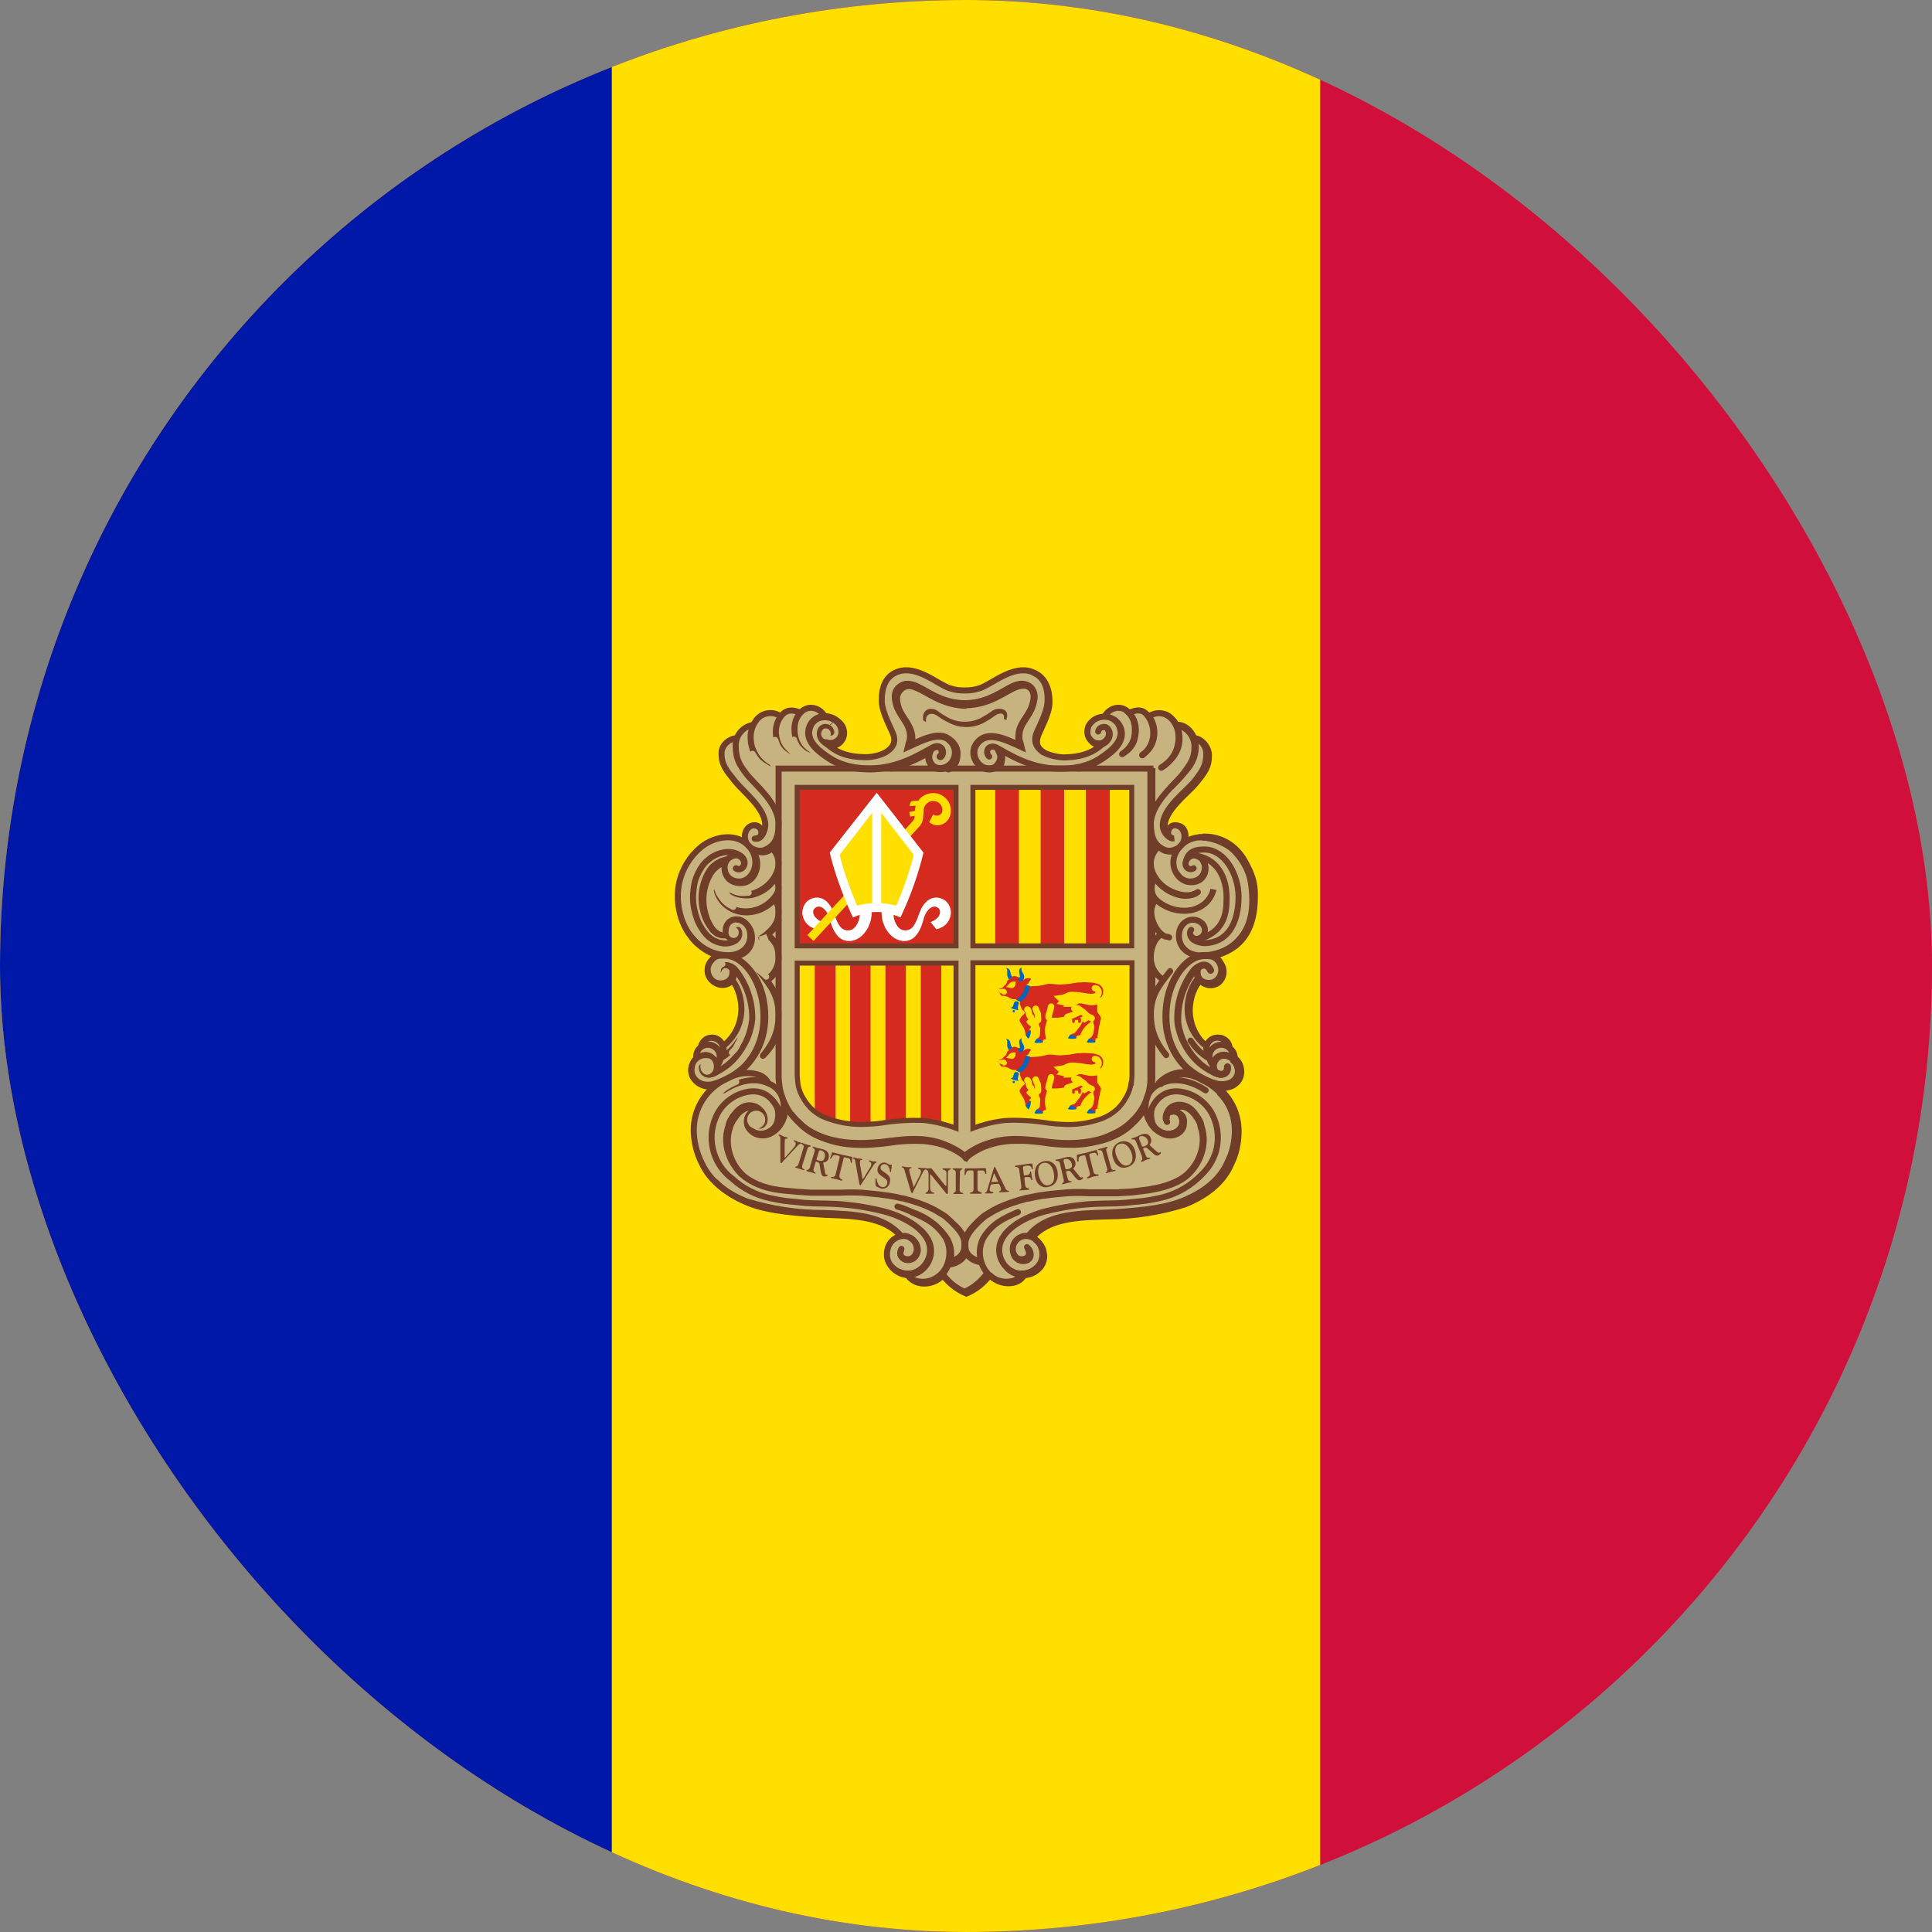 <svg width="24" height="24" viewBox="0 0 24 24" fill="none" xmlns="http://www.w3.org/2000/svg">
<rect x="0" y="0" width="24" height="24" fill="#808080" stroke="none"/>
<g clip-path="url(#clip0_69_1237)">
<path d="M0 -1.2H24V25.6H0V-1.2Z" fill="#D0103A"/>
<path d="M0 -1.2H16.4V25.6H0V-1.2Z" fill="#FEDF00"/>
<path d="M0 -1.2H7.6V25.6H0V-1.2Z" fill="#0018A8"/>
<path d="M11.265 8.322C11.553 8.322 11.674 8.57 11.962 8.57C12.139 8.57 12.243 8.514 12.401 8.424C12.51 8.364 12.577 8.33 12.701 8.33C12.829 8.33 12.907 8.367 12.975 8.48C13.012 8.54 13.042 8.664 13.024 8.731C13.001 8.838 12.967 8.943 12.922 9.042C12.896 9.102 12.873 9.136 12.873 9.2C12.873 9.354 13.084 9.406 13.226 9.41C13.256 9.41 13.515 9.41 13.676 9.252C13.59 9.249 13.492 9.177 13.492 9.091C13.492 8.994 13.56 8.93 13.653 8.9C13.672 8.896 13.702 8.911 13.717 8.9C13.743 8.889 13.732 8.862 13.755 8.847C13.8 8.81 13.83 8.787 13.89 8.787C13.927 8.787 13.95 8.791 13.983 8.814C13.998 8.829 14.006 8.844 14.021 8.844C14.066 8.844 14.088 8.814 14.133 8.814C14.164 8.814 14.193 8.822 14.22 8.836C14.242 8.847 14.242 8.892 14.272 8.892C14.287 8.892 14.362 8.859 14.403 8.859C14.486 8.859 14.531 8.889 14.584 8.952C14.598 8.971 14.606 9.005 14.621 9.005C14.658 9.008 14.693 9.02 14.725 9.039C14.756 9.059 14.782 9.086 14.801 9.117C14.812 9.132 14.827 9.17 14.842 9.174C14.865 9.185 14.88 9.181 14.906 9.2C14.937 9.219 14.962 9.246 14.981 9.277C14.999 9.308 15.009 9.344 15.011 9.38C15.011 9.406 15 9.44 14.992 9.462C14.925 9.706 14.756 9.785 14.587 9.999C14.512 10.088 14.456 10.16 14.456 10.276C14.456 10.302 14.493 10.355 14.505 10.377C14.497 10.325 14.524 10.257 14.58 10.254C14.617 10.253 14.653 10.267 14.681 10.292C14.709 10.317 14.726 10.351 14.73 10.389C14.731 10.412 14.727 10.434 14.719 10.456C14.764 10.428 14.815 10.41 14.868 10.403H14.94C15.063 10.403 15.202 10.475 15.289 10.546C15.379 10.623 15.45 10.72 15.498 10.83C15.545 10.939 15.567 11.057 15.562 11.176C15.532 11.371 15.551 11.731 15.045 11.873C15.139 11.911 15.202 11.986 15.202 12.069C15.203 12.091 15.2 12.113 15.192 12.134C15.184 12.156 15.172 12.175 15.157 12.191C15.142 12.208 15.123 12.221 15.102 12.23C15.082 12.239 15.06 12.244 15.037 12.245C15.013 12.246 14.988 12.242 14.966 12.233C14.943 12.224 14.923 12.21 14.906 12.192C14.801 12.297 14.782 12.406 14.782 12.556C14.782 12.646 14.797 12.698 14.835 12.781C14.872 12.864 14.902 12.912 14.973 12.972C15.011 12.916 15.052 12.875 15.123 12.875C15.187 12.875 15.243 12.897 15.27 12.957C15.277 12.976 15.27 12.991 15.281 13.01C15.292 13.032 15.311 13.036 15.322 13.059C15.341 13.096 15.322 13.126 15.341 13.16C15.352 13.186 15.375 13.19 15.386 13.212C15.401 13.25 15.405 13.272 15.405 13.313C15.405 13.426 15.303 13.508 15.191 13.508C15.153 13.508 15.139 13.493 15.105 13.497C15.168 13.561 15.217 13.591 15.266 13.666C15.343 13.78 15.382 13.915 15.379 14.052C15.382 14.199 15.345 14.344 15.274 14.472C15.218 14.601 15.127 14.711 15.011 14.791C14.834 14.92 14.628 15.002 14.411 15.031C14.275 15.059 14.137 15.076 13.998 15.084L13.47 15.114C13.2 15.129 13.012 15.17 12.821 15.361C12.911 15.425 12.971 15.492 12.971 15.601C12.971 15.713 12.903 15.8 12.795 15.834C12.768 15.841 12.75 15.834 12.723 15.848C12.697 15.864 12.697 15.897 12.671 15.912C12.629 15.94 12.579 15.953 12.528 15.95C12.484 15.953 12.439 15.946 12.398 15.93C12.356 15.914 12.319 15.889 12.289 15.856C12.206 15.924 12.176 15.983 12.082 16.04C12.052 16.055 12.037 16.077 12.004 16.077C11.947 16.077 11.921 16.04 11.876 16.01C11.815 15.967 11.759 15.917 11.711 15.86C11.625 15.909 11.576 15.95 11.475 15.95C11.422 15.953 11.37 15.94 11.325 15.912C11.302 15.893 11.295 15.867 11.268 15.852C11.242 15.834 11.22 15.841 11.19 15.826C11.077 15.777 11.002 15.695 11.002 15.571C11.002 15.462 11.07 15.395 11.167 15.346C10.98 15.159 10.792 15.129 10.53 15.114L10.005 15.084C9.84 15.072 9.75 15.057 9.592 15.031C9.469 15.012 9.397 15.005 9.285 14.952C8.902 14.772 8.655 14.528 8.61 14.108C8.602 14.071 8.602 14.052 8.602 14.015C8.602 13.797 8.689 13.662 8.842 13.508C8.805 13.497 8.779 13.508 8.737 13.497C8.644 13.46 8.572 13.396 8.572 13.291C8.572 13.254 8.572 13.227 8.591 13.194C8.606 13.171 8.629 13.167 8.636 13.141C8.644 13.104 8.636 13.081 8.651 13.047C8.662 13.028 8.681 13.025 8.689 13.002C8.726 12.931 8.764 12.875 8.842 12.875C8.91 12.875 8.955 12.912 8.985 12.969C9.052 12.938 9.067 12.89 9.105 12.83C9.15 12.756 9.178 12.673 9.188 12.586C9.197 12.5 9.186 12.413 9.157 12.331C9.142 12.275 9.135 12.237 9.09 12.192C9.052 12.23 9.015 12.245 8.962 12.245C8.854 12.245 8.775 12.151 8.775 12.046C8.774 12.009 8.784 11.973 8.804 11.942C8.824 11.911 8.853 11.887 8.887 11.873C8.827 11.821 8.775 11.817 8.711 11.776C8.614 11.716 8.58 11.649 8.516 11.551C8.471 11.491 8.46 11.446 8.441 11.375C8.408 11.281 8.395 11.181 8.404 11.082C8.426 10.895 8.46 10.782 8.576 10.636C8.644 10.55 8.689 10.497 8.794 10.452C8.88 10.415 8.932 10.389 9.026 10.389L9.101 10.392C9.138 10.395 9.174 10.405 9.206 10.422C9.221 10.43 9.247 10.456 9.247 10.437C9.247 10.418 9.236 10.407 9.236 10.389C9.236 10.313 9.292 10.239 9.371 10.239C9.427 10.239 9.45 10.291 9.48 10.34C9.495 10.31 9.506 10.287 9.506 10.254C9.506 10.126 9.435 10.059 9.356 9.957C9.18 9.74 8.962 9.639 8.962 9.357C8.962 9.275 9 9.219 9.075 9.174C9.094 9.162 9.124 9.174 9.142 9.162C9.161 9.151 9.157 9.125 9.169 9.11C9.187 9.084 9.206 9.072 9.229 9.05C9.266 9.012 9.304 9.027 9.345 8.994C9.367 8.979 9.375 8.956 9.39 8.941C9.439 8.881 9.484 8.851 9.562 8.851C9.6 8.851 9.622 8.851 9.656 8.866L9.694 8.885C9.705 8.877 9.724 8.855 9.75 8.844C9.774 8.828 9.803 8.82 9.832 8.821C9.874 8.821 9.9 8.844 9.945 8.844C9.956 8.844 9.96 8.829 9.975 8.821C10.012 8.795 10.031 8.784 10.076 8.784C10.121 8.784 10.143 8.795 10.181 8.821C10.219 8.84 10.219 8.87 10.256 8.889C10.275 8.9 10.293 8.896 10.312 8.904C10.41 8.937 10.481 9.001 10.481 9.102C10.481 9.159 10.47 9.196 10.428 9.234C10.395 9.26 10.365 9.256 10.323 9.271C10.443 9.367 10.594 9.414 10.747 9.402C10.905 9.402 11.096 9.339 11.096 9.181C11.096 9.106 11.059 9.069 11.028 9.001C10.977 8.902 10.95 8.793 10.95 8.682C10.95 8.577 10.961 8.514 11.021 8.431C11.081 8.345 11.156 8.322 11.265 8.322Z" fill="#C7B37F"/>
<path d="M10.215 9.162C10.222 9.183 10.233 9.202 10.249 9.218C10.265 9.234 10.284 9.245 10.305 9.252C10.335 9.263 10.406 9.259 10.448 9.199C10.485 9.154 10.485 9.094 10.47 9.049C10.458 9.016 10.435 8.987 10.406 8.967L10.215 9.162Z" stroke="#703D29" stroke-width="0.087" stroke-linejoin="round"/>
<path d="M15.038 12.053C14.993 11.945 14.877 11.993 14.873 12.053C14.855 12.192 14.975 12.233 15.061 12.211C15.081 12.206 15.099 12.196 15.116 12.183C15.132 12.17 15.145 12.154 15.155 12.136C15.177 12.098 15.185 12.046 15.17 11.997C15.163 11.976 15.153 11.955 15.14 11.937C15.126 11.919 15.11 11.904 15.091 11.892C15.057 11.87 15.02 11.87 14.963 11.87C14.757 11.87 14.573 12.113 14.513 12.372C14.491 12.455 14.465 12.646 14.502 12.822C14.533 12.982 14.61 13.129 14.723 13.246C14.829 13.345 14.956 13.42 15.095 13.463C15.143 13.477 15.195 13.479 15.245 13.467C15.365 13.441 15.421 13.325 15.357 13.205C15.308 13.111 15.158 13.055 15.087 13.182C15.083 13.193 15.072 13.216 15.072 13.238C15.072 13.272 15.087 13.313 15.11 13.328C15.166 13.362 15.252 13.351 15.248 13.253" stroke="#703D29" stroke-width="0.087" stroke-linecap="round"/>
<path d="M14.393 13.474C14.457 13.401 14.544 13.352 14.64 13.336C14.753 13.321 14.85 13.354 14.948 13.411C15.07 13.466 15.173 13.556 15.245 13.669C15.316 13.783 15.354 13.914 15.353 14.048C15.353 14.183 15.315 14.329 15.278 14.401C15.248 14.464 15.165 14.738 14.704 14.926C14.438 15.038 14.029 15.061 13.74 15.076C13.35 15.087 12.99 15.102 12.784 15.361" stroke="#703D29" stroke-width="0.1"/>
<path d="M14.491 13.913C14.479 13.876 14.491 13.834 14.521 13.789C14.566 13.729 14.659 13.71 14.746 13.752C14.783 13.772 14.815 13.8 14.839 13.834L14.881 13.894C14.907 13.935 14.918 13.969 14.918 13.988C15.012 14.251 14.866 14.532 14.675 14.648C14.524 14.738 14.348 14.775 14.134 14.798C14.041 14.813 13.985 14.809 13.891 14.817H13.531C13.441 14.812 13.351 14.812 13.261 14.817C13.152 14.828 13.073 14.832 12.976 14.847C12.916 14.854 12.848 14.866 12.773 14.884C12.751 14.884 12.728 14.892 12.706 14.899L12.661 14.911C12.526 14.952 12.398 15.001 12.293 15.068C12.263 15.087 12.226 15.105 12.2 15.132L12.151 15.177C12.076 15.252 12.005 15.327 11.986 15.428V15.488C11.986 15.556 12.038 15.649 12.188 15.675M12.395 9.301C12.425 9.353 12.443 9.387 12.425 9.447C12.402 9.511 12.357 9.552 12.29 9.552C12.139 9.552 12.053 9.372 12.121 9.259C12.241 9.061 12.47 9.173 12.683 9.271C12.672 9.222 12.653 9.203 12.657 9.139C12.661 8.982 12.777 8.914 12.826 8.764C12.852 8.678 12.863 8.603 12.8 8.539C12.743 8.491 12.68 8.491 12.608 8.517C12.466 8.573 12.29 8.738 11.986 8.742C11.678 8.738 11.506 8.573 11.36 8.517C11.284 8.491 11.225 8.491 11.168 8.543C11.104 8.603 11.116 8.678 11.142 8.768C11.191 8.911 11.307 8.982 11.311 9.143C11.311 9.203 11.296 9.218 11.284 9.271C11.498 9.173 11.735 9.049 11.847 9.259C11.911 9.379 11.828 9.548 11.678 9.548C11.611 9.548 11.566 9.511 11.543 9.447C11.528 9.391 11.543 9.342 11.573 9.297" stroke="#703D29" stroke-width="0.087"/>
<path d="M11.798 9.195C11.829 9.215 11.854 9.243 11.87 9.276C11.886 9.309 11.892 9.346 11.888 9.383C11.881 9.477 11.858 9.499 11.783 9.552M11.873 9.409C11.87 9.465 11.847 9.503 11.787 9.525" stroke="#703D29" stroke-width="0.087" stroke-linecap="round"/>
<path d="M10.377 8.948L10.403 8.967L10.433 8.997L10.451 9.034L10.459 9.064V9.136L10.451 9.165L10.433 9.188L10.41 9.21L10.377 9.229L10.339 9.237L10.302 9.244L10.264 9.226L10.23 9.203L10.211 9.173L10.197 9.136V9.12L10.377 8.948Z" fill="#C7B37F"/>
<path d="M10.321 9.095C10.309 9.031 10.238 9.02 10.208 9.057C10.167 9.113 10.197 9.207 10.283 9.233C10.31 9.239 10.338 9.237 10.364 9.228C10.389 9.218 10.412 9.202 10.43 9.181C10.467 9.132 10.463 9.076 10.448 9.031C10.436 8.997 10.414 8.969 10.384 8.948C10.283 8.873 10.118 8.888 10.062 9.023C9.995 9.188 10.145 9.316 10.287 9.41C10.46 9.53 10.662 9.552 10.812 9.552C11.157 9.548 11.419 9.383 11.588 9.29C11.626 9.267 11.667 9.271 11.69 9.297C11.701 9.312 11.706 9.331 11.704 9.35C11.702 9.369 11.693 9.386 11.678 9.398" stroke="#703D29" stroke-width="0.087" stroke-linecap="round"/>
<path d="M9.3 13.745L9.225 13.771L9.15 13.831L9.113 13.88L9.072 13.955L9.053 14.011L9.038 14.078L9.03 14.131M9.743 13.752L9.739 13.82L9.728 13.865L9.69 13.947L9.642 14.015L9.585 14.06L9.544 14.078L9.484 14.093" stroke="#703D29" stroke-width="0.087"/>
<path d="M11.989 15.541C11.978 15.605 11.918 15.676 11.79 15.698L11.768 15.706" stroke="#703D29" stroke-width="0.1"/>
<path d="M15.158 13.557C15.225 13.623 15.279 13.701 15.315 13.788C15.351 13.876 15.369 13.969 15.367 14.063C15.367 14.198 15.33 14.345 15.293 14.416C15.262 14.48 15.18 14.753 14.719 14.941C14.408 15.04 14.085 15.09 13.759 15.091C13.373 15.102 13.016 15.117 12.806 15.365" stroke="#703D29" stroke-width="0.113"/>
<path d="M14.531 13.808C14.561 13.77 14.662 13.718 14.749 13.767C14.783 13.784 14.813 13.81 14.835 13.841" stroke="#703D29" stroke-width="0.075"/>
<path d="M15.06 13.467L15.112 13.486C15.161 13.5 15.213 13.5 15.262 13.486C15.367 13.456 15.435 13.358 15.382 13.227C15.366 13.196 15.343 13.169 15.315 13.148" stroke="#703D29" stroke-width="0.113"/>
<path d="M9.012 10.693C8.937 10.734 8.888 10.745 8.832 10.809C8.788 10.889 8.755 10.975 8.734 11.064M10.459 9.125C10.459 9.193 10.414 9.23 10.347 9.245" stroke="#703D29" stroke-width="0.087" stroke-linecap="round"/>
<path d="M14.891 10.4C14.986 10.402 15.079 10.423 15.166 10.461C15.253 10.5 15.331 10.556 15.396 10.625C15.461 10.694 15.511 10.775 15.544 10.864C15.578 10.953 15.592 11.048 15.588 11.143C15.588 11.743 15.217 11.836 15.071 11.878" stroke="#703D29" stroke-width="0.075"/>
<path d="M14.94 10.399C15.244 10.388 15.559 10.613 15.574 11.176C15.585 11.614 15.274 11.813 15.124 11.851" stroke="#703D29" stroke-width="0.087"/>
<path d="M14.767 12.514L14.771 12.454L14.793 12.361L14.82 12.286L14.854 12.226L14.891 12.177M15.184 12.05V12.106L15.165 12.143L15.139 12.184L15.108 12.207L15.063 12.226H15.022L14.992 12.222M14.456 10.242L14.467 10.178L14.497 10.118L14.535 10.062L14.595 9.98L14.647 9.927L14.722 9.845L14.797 9.773L14.838 9.725L14.895 9.653L14.947 9.578L14.977 9.515L14.996 9.432L15 9.331L14.992 9.301M14.531 14.108L14.591 14.093L14.636 14.071L14.662 14.044L14.681 14.014L14.692 13.97V13.936M8.76 13.482H8.861L8.921 13.46M9.109 12.091L9.101 12.143L9.086 12.166L9.071 12.188L9.045 12.207L9.019 12.218L8.981 12.222H8.959M9.33 11.641L9.319 11.72L9.3 11.757L9.27 11.802L9.225 11.836L9.18 11.858L9.094 11.877M9.667 10.388L9.649 10.437L9.63 10.475L9.6 10.512L9.562 10.55L9.517 10.568L9.476 10.579L9.454 10.576M9.465 10.343V10.381" stroke="#703D29" stroke-width="0.075"/>
<path d="M9.537 11.6C9.514 11.622 9.487 11.64 9.458 11.653M15.102 13.333L15.121 13.34C15.173 13.37 15.278 13.333 15.248 13.25" stroke="#703D29" stroke-width="0.075" stroke-linecap="round"/>
<path d="M14.918 12.184C14.956 12.233 15.027 12.248 15.083 12.233C15.103 12.227 15.122 12.218 15.138 12.205C15.154 12.192 15.167 12.176 15.177 12.158C15.199 12.12 15.207 12.068 15.192 12.019C15.185 11.997 15.173 11.977 15.158 11.959C15.145 11.938 15.128 11.919 15.109 11.903L15.094 11.895M15.334 13.17C15.336 13.162 15.338 13.153 15.338 13.144C15.338 13.123 15.334 13.102 15.326 13.082C15.318 13.063 15.305 13.046 15.289 13.031L15.259 13.002M15.274 13.02C15.274 12.953 15.218 12.9 15.147 12.889M14.989 12.994L14.941 12.957C14.838 12.848 14.78 12.705 14.779 12.555C14.779 12.398 14.839 12.24 14.914 12.18M12.796 15.349L12.863 15.289L12.908 15.252L12.994 15.199L13.077 15.162L13.137 15.143L13.249 15.12L13.384 15.098M12.278 15.825C12.208 15.928 12.108 16.007 11.993 16.054C11.879 16.006 11.78 15.927 11.708 15.825" stroke="#703D29" stroke-width="0.075"/>
<path d="M11.791 15.672C11.776 15.731 11.748 15.785 11.708 15.83" stroke="#703D29" stroke-width="0.075" stroke-linecap="round"/>
<path d="M11.802 15.593L11.787 15.676M11.7 15.837L11.663 15.874L11.599 15.908L11.524 15.931M11.314 9.263C11.325 9.233 11.333 9.211 11.333 9.166C11.329 9.008 11.213 8.937 11.164 8.791M11.164 8.791C11.138 8.705 11.127 8.63 11.191 8.566C11.243 8.513 11.31 8.513 11.378 8.543C11.528 8.6 11.7 8.761 12.004 8.768C11.7 8.761 11.524 8.6 11.382 8.543C11.307 8.513 11.239 8.506 11.183 8.562C11.119 8.622 11.138 8.705 11.164 8.791ZM11.164 8.791C11.213 8.937 11.322 9.008 11.325 9.166C11.325 9.211 11.314 9.233 11.307 9.263M12.001 8.75C12.3 8.735 12.559 8.532 12.642 8.513C12.717 8.498 12.754 8.506 12.81 8.555C12.758 8.506 12.698 8.51 12.623 8.536C12.48 8.592 12.308 8.753 12.001 8.761M14.986 12.995C14.913 12.94 14.855 12.87 14.814 12.789C14.774 12.709 14.753 12.62 14.753 12.53C14.753 12.376 14.817 12.214 14.888 12.155M12.263 15.815C12.214 15.889 12.102 16.002 11.978 16.047C11.863 15.998 11.764 15.917 11.693 15.815" stroke="#703D29" stroke-width="0.075"/>
<path d="M11.502 9.339L11.588 9.29C11.626 9.267 11.675 9.271 11.697 9.297C11.72 9.324 11.723 9.372 11.69 9.402" stroke="#703D29" stroke-width="0.075" stroke-linecap="round"/>
<path d="M11.051 9.549C11.257 9.504 11.426 9.414 11.553 9.343M12.761 15.5C12.78 15.511 12.791 15.537 12.791 15.537C12.795 15.545 12.802 15.556 12.802 15.568C12.813 15.624 12.776 15.658 12.727 15.665C12.664 15.672 12.615 15.635 12.596 15.59M11.04 9.538C11.246 9.496 11.415 9.403 11.542 9.331M15.202 13.34C15.165 13.355 15.142 13.351 15.09 13.332L15.022 13.295C14.886 13.217 14.776 13.099 14.707 12.957C14.679 12.903 14.657 12.845 14.643 12.785C14.632 12.745 14.625 12.703 14.625 12.661C14.621 12.456 14.682 12.255 14.801 12.088C14.842 12.027 14.88 11.994 14.959 11.99M9.57 10.516C9.602 10.542 9.628 10.574 9.645 10.611C9.663 10.648 9.672 10.689 9.671 10.73C9.671 10.846 9.574 11.037 9.334 11.105C9.254 11.127 9.169 11.116 9.097 11.075" stroke="#703D29" stroke-width="0.075"/>
<path d="M9.611 10.91C9.653 10.94 9.671 10.974 9.671 11.034C9.671 11.071 9.645 11.124 9.6 11.172C9.558 11.218 9.507 11.255 9.45 11.281C9.394 11.307 9.332 11.321 9.27 11.322C9.195 11.322 9.12 11.307 9.045 11.259C8.974 11.212 8.923 11.139 8.903 11.056" stroke="#703D29" stroke-width="0.075"/>
<path d="M9.608 11.161C9.656 11.206 9.671 11.262 9.671 11.333C9.671 11.435 9.63 11.513 9.533 11.596C9.51 11.618 9.488 11.633 9.458 11.652M14.314 10.823V10.955M14.303 10.79V10.977M14.314 10.385V10.632M14.303 10.332V10.666M14.231 13.741C14.193 13.82 14.139 13.892 14.074 13.951C14.011 14.015 13.938 14.067 13.856 14.105C13.778 14.144 13.695 14.171 13.609 14.187C13.525 14.207 13.44 14.219 13.354 14.221C13.26 14.221 13.207 14.221 13.114 14.213C13.016 14.206 12.964 14.191 12.863 14.183C12.78 14.176 12.735 14.168 12.652 14.172C12.512 14.167 12.372 14.19 12.24 14.24C12.143 14.277 12.026 14.352 12.004 14.382C11.932 14.321 11.851 14.273 11.764 14.24C11.702 14.214 11.638 14.197 11.572 14.187C11.486 14.172 11.441 14.172 11.355 14.172C11.273 14.172 11.227 14.176 11.145 14.183C11.047 14.195 10.995 14.206 10.894 14.213C10.8 14.221 10.748 14.225 10.654 14.221C10.48 14.219 10.309 14.181 10.151 14.108C10.06 14.066 9.978 14.004 9.911 13.928M11.49 15.931L11.557 15.923M12.694 15.833L12.761 15.83L12.825 15.803L12.87 15.773L12.934 15.698L12.945 15.676L12.956 15.612V15.582M14.719 10.456C14.745 10.358 14.711 10.253 14.614 10.257M9.664 12.001C9.643 12.074 9.596 12.137 9.533 12.177M9.668 10.426C9.657 10.459 9.64 10.49 9.616 10.515C9.593 10.541 9.564 10.562 9.533 10.576C9.461 10.606 9.383 10.576 9.338 10.546" stroke="#703D29" stroke-width="0.075"/>
<path d="M9.143 10.789C9.199 10.819 9.259 10.774 9.248 10.699C9.243 10.678 9.231 10.658 9.214 10.643C9.197 10.629 9.176 10.619 9.154 10.617" stroke="#703D29" stroke-width="0.075" stroke-linecap="round"/>
<path d="M9.383 13.947C9.394 13.958 9.398 13.973 9.413 13.977C9.439 13.985 9.458 13.992 9.484 13.958C9.514 13.917 9.496 13.853 9.466 13.812C9.438 13.784 9.402 13.765 9.363 13.758C9.324 13.751 9.284 13.757 9.248 13.774C9.218 13.793 9.184 13.812 9.151 13.857L9.109 13.917C9.083 13.958 9.072 13.992 9.068 14.007C8.993 14.228 9.083 14.457 9.222 14.596" stroke="#703D29" stroke-width="0.075"/>
<path d="M12.758 15.492L12.784 15.522L12.792 15.556C12.803 15.612 12.765 15.646 12.717 15.653C12.657 15.661 12.612 15.623 12.593 15.578" stroke="#703D29" stroke-width="0.075" stroke-linecap="round"/>
<path d="M14.603 9.004C14.667 9.014 14.725 9.045 14.768 9.093C14.812 9.141 14.837 9.203 14.839 9.267C14.839 9.432 14.783 9.492 14.697 9.612C14.603 9.739 14.296 9.972 14.296 10.238C14.296 10.399 14.341 10.501 14.457 10.553C14.532 10.591 14.618 10.553 14.659 10.516C14.757 10.426 14.716 10.272 14.614 10.253C14.495 10.231 14.468 10.426 14.588 10.414M15.259 13.002C15.253 12.97 15.237 12.942 15.212 12.921C15.188 12.901 15.156 12.89 15.124 12.889C15.088 12.889 15.052 12.904 15.026 12.93C15 12.956 14.986 12.991 14.986 13.028C14.986 13.066 15.001 13.103 15.023 13.126" stroke="#703D29" stroke-width="0.075"/>
<path d="M14.396 10.516C14.364 10.541 14.338 10.574 14.321 10.611C14.303 10.648 14.294 10.689 14.295 10.73C14.295 10.846 14.393 11.037 14.633 11.105C14.723 11.131 14.813 11.127 14.865 11.094M9.015 10.707C8.943 10.73 8.879 10.777 8.835 10.839C8.746 10.98 8.716 11.152 8.753 11.315C8.768 11.39 8.797 11.461 8.839 11.525C8.85 11.541 8.863 11.556 8.876 11.57L8.921 11.607M11.322 15.057C11.505 15.136 11.636 15.196 11.749 15.376C11.779 15.432 11.795 15.496 11.794 15.56C11.794 15.661 11.757 15.774 11.67 15.845C11.636 15.875 11.596 15.897 11.553 15.91C11.509 15.923 11.464 15.926 11.419 15.92C11.348 15.912 11.28 15.86 11.269 15.822M9.525 11.604C9.626 11.686 9.671 11.761 9.671 11.885C9.674 11.941 9.661 11.996 9.635 12.046C9.608 12.095 9.569 12.137 9.521 12.166" stroke="#703D29" stroke-width="0.075"/>
<path d="M9.431 12.064C9.581 12.255 9.668 12.368 9.671 12.593C9.675 12.807 9.608 12.953 9.484 13.107" stroke="#703D29" stroke-width="0.075" stroke-linecap="round"/>
<path d="M12.368 9.549C12.395 9.528 12.415 9.499 12.424 9.466C12.443 9.41 12.443 9.361 12.417 9.316C12.454 9.369 12.454 9.41 12.443 9.466C12.439 9.504 12.413 9.522 12.383 9.552M14.314 12.781V13.389L14.31 13.482C14.307 13.504 14.303 13.525 14.299 13.546" stroke="#703D29" stroke-width="0.075"/>
<path d="M14.303 12.724V13.47L14.284 13.568M14.303 11.955V12.503M14.314 12V12.443M14.314 11.438V11.768M14.303 11.397V11.809M14.314 11.097V11.228M14.303 11.07V11.258M14.236 13.703L14.22 13.729C14.183 13.809 14.131 13.882 14.067 13.943C14.003 14.006 13.928 14.057 13.845 14.093C13.768 14.132 13.686 14.159 13.602 14.175C13.501 14.198 13.444 14.205 13.343 14.209C13.249 14.209 13.197 14.209 13.107 14.202C13.005 14.194 12.953 14.183 12.852 14.172C12.769 14.164 12.724 14.16 12.642 14.16C12.559 14.16 12.511 14.16 12.428 14.175C12.361 14.185 12.296 14.202 12.233 14.228C12.132 14.269 12.019 14.34 11.993 14.37C11.97 14.34 11.854 14.269 11.757 14.228C11.694 14.202 11.629 14.185 11.562 14.175C11.479 14.16 11.431 14.16 11.344 14.16C11.262 14.16 11.217 14.164 11.134 14.172C11.037 14.183 10.984 14.194 10.883 14.202C10.789 14.209 10.737 14.213 10.647 14.209C10.472 14.208 10.299 14.169 10.14 14.097C10.059 14.059 9.985 14.007 9.923 13.943C9.889 13.911 9.857 13.875 9.829 13.838M9.754 13.718C9.76 13.769 9.756 13.822 9.741 13.871C9.726 13.921 9.701 13.967 9.668 14.007C9.638 14.04 9.57 14.104 9.48 14.104C9.342 14.104 9.3 14.01 9.293 13.984" stroke="#703D29" stroke-width="0.075"/>
<path d="M9.585 13.658C9.612 13.684 9.634 13.714 9.657 13.752C9.694 13.819 9.679 13.932 9.653 13.984C9.65 13.989 9.646 13.994 9.642 13.999M8.88 14.674C8.967 14.764 9.094 14.862 9.289 14.941C9.555 15.053 9.968 15.075 10.253 15.091C10.628 15.102 10.977 15.117 11.191 15.353M11.839 15.203C11.908 15.256 11.96 15.327 11.989 15.409M11.716 15.841C11.707 15.85 11.698 15.858 11.689 15.867C11.656 15.896 11.616 15.918 11.574 15.931C11.531 15.944 11.486 15.948 11.442 15.942C11.367 15.934 11.299 15.882 11.28 15.844M11.078 15.736L11.089 15.751C11.139 15.804 11.208 15.836 11.28 15.841M12.293 15.841C12.22 15.942 12.12 16.021 12.004 16.069C11.89 16.021 11.791 15.942 11.719 15.841L11.708 15.822M12.293 15.837L12.319 15.863C12.353 15.893 12.393 15.915 12.437 15.928C12.48 15.941 12.526 15.944 12.57 15.938C12.601 15.934 12.63 15.924 12.656 15.908C12.682 15.892 12.704 15.87 12.72 15.844L12.739 15.818" stroke="#703D29" stroke-width="0.075"/>
<path d="M12.713 15.822L12.687 15.867L12.645 15.905L12.582 15.931H12.521" stroke="#703D29" stroke-width="0.075"/>
<path d="M12.862 15.399C12.901 15.427 12.932 15.464 12.952 15.508C12.963 15.534 12.967 15.564 12.971 15.594C12.973 15.622 12.968 15.651 12.959 15.678C12.949 15.705 12.934 15.73 12.915 15.751C12.889 15.779 12.858 15.802 12.823 15.817C12.788 15.832 12.75 15.841 12.712 15.841C12.707 15.841 12.702 15.841 12.697 15.841M12.705 15.834C12.668 15.835 12.632 15.828 12.598 15.814C12.565 15.8 12.534 15.778 12.51 15.751M14.899 13.205C14.825 13.136 14.764 13.055 14.719 12.965C14.69 12.912 14.669 12.855 14.655 12.796C14.643 12.756 14.636 12.714 14.636 12.672C14.632 12.468 14.692 12.267 14.809 12.099C14.835 12.069 14.861 12.031 14.887 12.016M14.838 9.17C14.932 9.178 15.018 9.283 15.018 9.384C15.018 9.526 14.97 9.59 14.854 9.732C14.756 9.852 14.456 10.07 14.467 10.276C14.467 10.314 14.486 10.351 14.508 10.381M14.389 10.512C14.41 10.534 14.436 10.552 14.463 10.565C14.489 10.575 14.518 10.58 14.545 10.578C14.573 10.576 14.6 10.568 14.625 10.554M13.837 8.938C13.874 8.961 13.902 8.995 13.92 9.035C13.987 9.204 13.837 9.331 13.695 9.425C13.601 9.488 13.495 9.53 13.383 9.549" stroke="#703D29" stroke-width="0.075"/>
<path d="M13.673 9.26C13.651 9.259 13.629 9.254 13.609 9.244C13.589 9.235 13.571 9.221 13.557 9.204C13.546 9.193 13.537 9.18 13.53 9.166M12.968 9.35C12.951 9.34 12.936 9.327 12.923 9.312C12.886 9.275 12.867 9.226 12.893 9.147C12.915 9.076 13.032 8.877 13.036 8.739C13.043 8.529 12.96 8.401 12.837 8.356" stroke="#703D29" stroke-width="0.075"/>
<path d="M13.024 8.694L13.021 8.769L12.998 8.851L12.961 8.964L12.923 9.035L12.893 9.106L12.878 9.155L12.871 9.193L12.874 9.226M14.299 13.963L14.322 13.993C14.348 14.03 14.442 14.105 14.528 14.105C14.667 14.105 14.701 14.008 14.704 13.985C14.723 13.876 14.686 13.85 14.629 13.816C14.629 13.816 14.599 13.801 14.558 13.809" stroke="#703D29" stroke-width="0.075" stroke-linecap="round"/>
<path d="M8.887 13.489C8.842 13.502 8.794 13.502 8.748 13.489C8.64 13.456 8.553 13.354 8.598 13.227M9.101 12.034C9.112 12.046 9.116 12.06 9.116 12.072C9.131 12.214 9.011 12.252 8.928 12.229C8.882 12.214 8.842 12.184 8.816 12.143C8.8 12.117 8.791 12.087 8.79 12.057M9.615 11.172C9.637 11.191 9.652 11.209 9.663 11.236M9.622 10.917C9.641 10.932 9.656 10.95 9.663 10.966" stroke="#703D29" stroke-width="0.075"/>
<path d="M9.671 11.094C9.657 11.127 9.636 11.157 9.611 11.184C9.569 11.229 9.518 11.266 9.461 11.292C9.405 11.318 9.344 11.332 9.281 11.334C9.206 11.334 9.131 11.319 9.056 11.27C8.982 11.221 8.928 11.146 8.906 11.06" stroke="#703D29" stroke-width="0.075" stroke-linecap="round"/>
<path d="M9.578 10.523C9.619 10.557 9.65 10.601 9.668 10.651" stroke="#703D29" stroke-width="0.075"/>
<path d="M9.667 10.82C9.634 10.932 9.536 11.067 9.345 11.116C9.255 11.138 9.135 11.108 9.097 11.078" stroke="#703D29" stroke-width="0.075" stroke-linecap="round"/>
<path d="M9 10.797C9.011 10.895 9.075 10.97 9.203 10.97C9.379 10.973 9.488 10.718 9.33 10.538" stroke="#703D29" stroke-width="0.075"/>
<path d="M8.603 11.656C8.629 11.689 8.659 11.719 8.693 11.746C8.758 11.802 8.835 11.844 8.918 11.869M9.113 11.888C9.27 11.869 9.36 11.749 9.338 11.614C9.326 11.509 9.233 11.427 9.165 11.423" stroke="#703D29" stroke-width="0.075" stroke-linecap="round"/>
<path d="M9.368 10.254C9.439 10.254 9.48 10.314 9.477 10.366" stroke="#703D29" stroke-width="0.075"/>
<path d="M9.353 9.312C9.388 9.406 9.454 9.484 9.54 9.534M14.948 10.696C15.011 10.783 14.97 10.959 14.798 10.959C14.764 10.959 14.73 10.951 14.701 10.934C14.671 10.918 14.647 10.894 14.629 10.865" stroke="#703D29" stroke-width="0.075" stroke-linecap="round"/>
<path d="M14.315 9.541V10.137" stroke="#703D29" stroke-width="0.075"/>
<path d="M9.143 10.786C9.195 10.823 9.266 10.759 9.236 10.688C9.218 10.643 9.154 10.591 9.06 10.655C8.955 10.726 8.985 10.947 9.18 10.951C9.356 10.951 9.465 10.696 9.308 10.516C9.158 10.343 8.884 10.381 8.708 10.523C8.572 10.636 8.477 10.79 8.438 10.962C8.414 11.076 8.414 11.193 8.438 11.307C8.457 11.407 8.495 11.503 8.55 11.588L8.599 11.652C8.629 11.682 8.636 11.697 8.674 11.727C8.782 11.821 8.921 11.871 9.064 11.866C9.236 11.858 9.338 11.738 9.319 11.592C9.304 11.45 9.161 11.378 9.068 11.446C9.004 11.491 8.981 11.63 9.094 11.663C9.154 11.682 9.21 11.6 9.169 11.551M14.025 8.858C14.127 8.806 14.205 8.813 14.261 8.896C14.316 8.975 14.337 9.071 14.322 9.166C14.307 9.252 14.26 9.33 14.19 9.383" stroke="#703D29" stroke-width="0.075" stroke-linecap="round"/>
<path d="M14.269 8.9C14.385 8.825 14.512 8.859 14.58 8.96C14.629 9.035 14.644 9.095 14.64 9.189C14.636 9.259 14.615 9.328 14.578 9.389C14.54 9.449 14.488 9.499 14.426 9.534" stroke="#703D29" stroke-width="0.075" stroke-linecap="round"/>
<path d="M14.812 9.17C14.91 9.177 14.985 9.263 14.985 9.361C14.985 9.503 14.947 9.567 14.835 9.71C14.733 9.833 14.437 10.047 14.445 10.257C14.445 10.336 14.512 10.407 14.568 10.415" stroke="#703D29" stroke-width="0.075"/>
<path d="M14.827 10.786C14.771 10.823 14.704 10.763 14.734 10.696C14.752 10.651 14.816 10.591 14.91 10.654C15.011 10.726 14.985 10.947 14.786 10.951C14.61 10.951 14.486 10.703 14.659 10.516C14.809 10.343 15.097 10.377 15.277 10.519C15.352 10.579 15.506 10.744 15.54 10.969C15.577 11.232 15.574 11.554 15.3 11.757C15.187 11.836 15.037 11.873 14.902 11.869C14.73 11.862 14.629 11.738 14.647 11.592C14.666 11.449 14.797 11.389 14.899 11.446C15.004 11.502 14.985 11.648 14.872 11.663C14.809 11.671 14.756 11.599 14.797 11.551" stroke="#703D29" stroke-width="0.075" stroke-linecap="round"/>
<path d="M14.734 10.696C14.764 10.565 14.873 10.553 14.966 10.553C15.21 10.557 15.383 10.854 15.386 11.135C15.386 11.491 15.236 11.705 14.974 11.716C14.903 11.716 14.787 11.686 14.787 11.604" stroke="#703D29" stroke-width="0.075"/>
<path d="M14.888 10.636C15.147 10.695 15.237 10.928 15.237 11.153C15.237 11.337 15.218 11.588 14.862 11.674" stroke="#703D29" stroke-width="0.075" stroke-linecap="square"/>
<path d="M15.315 13.148C15.319 13.123 15.317 13.097 15.308 13.073C15.299 13.049 15.283 13.027 15.263 13.011C15.243 12.995 15.22 12.984 15.194 12.98C15.169 12.976 15.143 12.979 15.119 12.988C15.095 12.997 15.073 13.012 15.057 13.032C15.041 13.052 15.03 13.076 15.026 13.101C15.022 13.127 15.025 13.153 15.034 13.177C15.043 13.201 15.059 13.222 15.079 13.238" stroke="#703D29" stroke-width="0.075"/>
<path d="M14.79 12.927C14.842 13.002 14.902 13.08 15.026 13.152M14.977 13.545C14.857 13.463 14.621 13.358 14.415 13.463C14.377 13.477 14.343 13.499 14.315 13.528C14.286 13.556 14.264 13.59 14.25 13.628C14.23 13.688 14.226 13.752 14.238 13.815C14.25 13.877 14.277 13.935 14.318 13.984C14.351 14.021 14.419 14.082 14.505 14.085C14.648 14.085 14.681 13.988 14.685 13.965C14.7 13.86 14.64 13.819 14.61 13.812C14.584 13.8 14.505 13.804 14.49 13.86C14.482 13.879 14.482 13.909 14.498 13.935" stroke="#703D29" stroke-width="0.075" stroke-linecap="round"/>
<path d="M12.769 15.514C12.806 15.597 12.761 15.634 12.709 15.642C12.626 15.653 12.585 15.589 12.581 15.529C12.58 15.507 12.583 15.485 12.59 15.463C12.598 15.442 12.609 15.423 12.624 15.407C12.639 15.39 12.658 15.377 12.678 15.368C12.698 15.358 12.72 15.353 12.742 15.353C12.829 15.353 12.896 15.409 12.93 15.484C12.941 15.511 12.949 15.54 12.949 15.574C12.952 15.63 12.933 15.685 12.896 15.728C12.871 15.757 12.839 15.78 12.805 15.796C12.77 15.812 12.732 15.821 12.694 15.822C12.536 15.825 12.412 15.679 12.412 15.529C12.412 15.241 12.84 15.079 13.012 15.042C13.232 14.988 13.457 14.957 13.684 14.952C13.815 14.948 13.916 14.952 14.062 14.933C14.194 14.922 14.265 14.914 14.4 14.884C14.576 14.847 14.739 14.764 14.873 14.644C14.981 14.543 15.041 14.476 15.094 14.337C15.123 14.251 15.134 14.161 15.125 14.071C15.117 13.981 15.089 13.894 15.045 13.816C15.004 13.747 14.948 13.688 14.881 13.644C14.814 13.6 14.738 13.571 14.659 13.56C14.52 13.542 14.396 13.602 14.321 13.741C14.284 13.808 14.299 13.921 14.325 13.973C14.343 14.005 14.37 14.032 14.401 14.052C14.432 14.071 14.468 14.083 14.505 14.085C14.648 14.085 14.681 13.988 14.685 13.966C14.7 13.861 14.64 13.819 14.61 13.808C14.584 13.8 14.505 13.804 14.49 13.861C14.482 13.879 14.482 13.909 14.498 13.935" stroke="#703D29" stroke-width="0.075" stroke-linecap="round"/>
<path d="M12.645 15.057C12.465 15.136 12.33 15.196 12.217 15.376C12.187 15.432 12.171 15.495 12.172 15.56C12.172 15.661 12.213 15.773 12.296 15.845C12.33 15.875 12.37 15.897 12.413 15.91C12.457 15.923 12.502 15.926 12.547 15.92C12.622 15.912 12.686 15.86 12.697 15.822" stroke="#703D29" stroke-width="0.075" stroke-linecap="round"/>
<path d="M14.441 11.604C14.355 11.633 14.295 11.761 14.295 11.885C14.293 11.941 14.305 11.996 14.332 12.046C14.358 12.095 14.397 12.137 14.445 12.166" stroke="#703D29" stroke-width="0.075"/>
<path d="M14.536 12.064C14.386 12.255 14.3 12.368 14.296 12.593C14.296 12.807 14.36 12.953 14.487 13.107" stroke="#703D29" stroke-width="0.075" stroke-linecap="round"/>
<path d="M13.722 8.9L13.733 8.881C13.796 8.791 13.909 8.765 13.992 8.825C14.089 8.9 14.115 9.027 14.089 9.162C14.07 9.245 14.014 9.316 13.939 9.368" stroke="#703D29" stroke-width="0.075"/>
<path d="M9.942 8.854C9.844 8.809 9.765 8.817 9.705 8.892C9.676 8.929 9.656 8.973 9.645 9.02C9.635 9.067 9.635 9.115 9.645 9.162C9.668 9.263 9.698 9.304 9.777 9.379" stroke="#703D29" stroke-width="0.075" stroke-linecap="round"/>
<path d="M9.697 8.899C9.673 8.882 9.646 8.869 9.617 8.863C9.588 8.857 9.558 8.856 9.529 8.862C9.5 8.867 9.472 8.879 9.447 8.896C9.423 8.912 9.402 8.934 9.386 8.959C9.34 9.026 9.318 9.107 9.326 9.188C9.334 9.345 9.431 9.473 9.544 9.533" stroke="#703D29" stroke-width="0.075"/>
<path d="M9.364 9.004C9.303 9.012 9.247 9.041 9.206 9.086C9.164 9.132 9.141 9.19 9.139 9.252C9.139 9.421 9.177 9.488 9.271 9.612C9.364 9.739 9.672 9.972 9.672 10.238C9.672 10.399 9.627 10.501 9.511 10.553C9.436 10.591 9.349 10.553 9.308 10.516C9.211 10.426 9.252 10.272 9.353 10.253C9.477 10.231 9.499 10.426 9.379 10.414" stroke="#703D29" stroke-width="0.075"/>
<path d="M9.15 9.17C9.056 9.177 8.963 9.256 8.963 9.357C8.963 9.5 9.019 9.567 9.135 9.71C9.233 9.833 9.514 10.047 9.506 10.253C9.506 10.328 9.45 10.426 9.398 10.415" stroke="#703D29" stroke-width="0.075"/>
<path d="M8.926 12.053C8.974 11.945 9.091 11.993 9.098 12.053C9.113 12.192 8.993 12.233 8.907 12.211C8.887 12.206 8.868 12.196 8.852 12.183C8.836 12.17 8.823 12.154 8.813 12.136C8.802 12.115 8.794 12.092 8.792 12.068C8.789 12.044 8.791 12.02 8.798 11.997C8.806 11.975 8.817 11.955 8.832 11.937C8.844 11.92 8.859 11.905 8.877 11.892C8.914 11.87 8.948 11.87 9.004 11.87C9.211 11.87 9.394 12.113 9.454 12.372C9.477 12.455 9.503 12.646 9.466 12.822C9.436 12.981 9.36 13.129 9.248 13.246C9.141 13.346 9.013 13.42 8.873 13.463C8.826 13.479 8.775 13.48 8.727 13.467C8.622 13.433 8.554 13.336 8.607 13.205C8.652 13.107 8.809 13.055 8.881 13.182C8.888 13.193 8.896 13.216 8.896 13.238C8.896 13.272 8.881 13.313 8.858 13.328C8.806 13.362 8.719 13.351 8.723 13.253" stroke="#703D29" stroke-width="0.075" stroke-linecap="round"/>
<path d="M8.767 13.339C8.805 13.354 8.827 13.35 8.876 13.332L8.943 13.294C9.041 13.238 9.153 13.152 9.258 12.953C9.287 12.899 9.308 12.843 9.322 12.784C9.333 12.746 9.341 12.701 9.345 12.66C9.348 12.455 9.285 12.254 9.165 12.086C9.123 12.027 9.09 11.993 9.007 11.989M8.651 13.152C8.646 13.126 8.648 13.1 8.657 13.076C8.665 13.051 8.68 13.03 8.7 13.013C8.72 12.996 8.744 12.985 8.769 12.98C8.794 12.976 8.821 12.978 8.845 12.987C8.869 12.996 8.891 13.011 8.907 13.031C8.924 13.051 8.935 13.075 8.939 13.1C8.943 13.126 8.941 13.152 8.932 13.176C8.923 13.2 8.907 13.221 8.887 13.238" stroke="#703D29" stroke-width="0.075"/>
<path d="M8.708 13.002C8.714 12.97 8.732 12.941 8.757 12.92C8.782 12.899 8.814 12.889 8.847 12.889C8.883 12.89 8.917 12.905 8.943 12.931C8.968 12.957 8.982 12.992 8.982 13.028C8.982 13.064 8.969 13.099 8.944 13.125" stroke="#703D29" stroke-width="0.075"/>
<path d="M8.978 12.998C9.05 12.944 9.108 12.874 9.149 12.793C9.189 12.712 9.21 12.623 9.21 12.533C9.21 12.379 9.15 12.218 9.075 12.158" stroke="#703D29" stroke-width="0.075"/>
<path d="M9.177 12.927C9.119 13.021 9.038 13.099 8.94 13.152" stroke="#703D29" stroke-width="0.075" stroke-linecap="round"/>
<path d="M9.548 13.463C9.51 13.381 9.443 13.343 9.33 13.332C9.218 13.321 9.124 13.351 9.023 13.403C8.901 13.46 8.799 13.55 8.727 13.663C8.655 13.776 8.617 13.907 8.618 14.041C8.619 14.163 8.645 14.284 8.693 14.397C8.727 14.457 8.805 14.735 9.267 14.922C9.579 15.019 9.904 15.069 10.23 15.068C10.62 15.083 10.98 15.098 11.191 15.353" stroke="#703D29" stroke-width="0.075"/>
<path d="M8.989 13.545C9.113 13.463 9.346 13.358 9.556 13.463C9.592 13.478 9.625 13.501 9.653 13.529C9.68 13.557 9.702 13.591 9.717 13.628C9.737 13.688 9.741 13.752 9.729 13.815C9.717 13.877 9.69 13.935 9.649 13.984C9.616 14.021 9.548 14.082 9.462 14.085C9.319 14.085 9.286 13.988 9.282 13.965C9.267 13.86 9.327 13.819 9.357 13.808C9.383 13.8 9.462 13.804 9.477 13.86C9.484 13.879 9.484 13.909 9.469 13.935" stroke="#703D29" stroke-width="0.075" stroke-linecap="round"/>
<path d="M9.476 13.913C9.487 13.875 9.484 13.83 9.446 13.789C9.418 13.759 9.38 13.74 9.34 13.733C9.299 13.726 9.258 13.733 9.221 13.752C9.195 13.77 9.161 13.789 9.131 13.834C9.116 13.849 9.094 13.875 9.086 13.894C9.06 13.935 9.049 13.969 9.049 13.988C8.955 14.25 9.105 14.528 9.292 14.648C9.457 14.753 9.622 14.783 9.832 14.798C9.926 14.809 9.982 14.809 10.076 14.816H10.436C10.526 14.812 10.616 14.812 10.706 14.816C10.819 14.828 10.897 14.832 10.991 14.847C11.051 14.854 11.122 14.865 11.194 14.884C11.216 14.884 11.239 14.892 11.261 14.899L11.306 14.91C11.441 14.951 11.569 15 11.674 15.068C11.704 15.086 11.741 15.105 11.767 15.132L11.816 15.177C11.891 15.252 11.966 15.326 11.981 15.428V15.488C11.981 15.555 11.929 15.649 11.782 15.675" stroke="#703D29" stroke-width="0.075"/>
<path d="M11.198 15.514C11.16 15.597 11.205 15.634 11.258 15.642C11.34 15.653 11.381 15.589 11.389 15.529C11.39 15.507 11.387 15.484 11.38 15.463C11.372 15.441 11.36 15.422 11.345 15.405C11.329 15.389 11.31 15.376 11.29 15.367C11.269 15.357 11.246 15.353 11.224 15.353C11.183 15.354 11.144 15.367 11.11 15.39C11.077 15.414 11.051 15.446 11.036 15.484C11.025 15.513 11.018 15.543 11.018 15.574C11.015 15.63 11.034 15.685 11.07 15.728C11.096 15.757 11.127 15.78 11.162 15.796C11.197 15.812 11.234 15.821 11.273 15.822C11.43 15.825 11.554 15.679 11.554 15.529C11.554 15.241 11.126 15.079 10.954 15.042C10.734 14.988 10.509 14.957 10.283 14.952C10.151 14.948 10.05 14.952 9.904 14.933C9.773 14.922 9.701 14.914 9.566 14.884C9.392 14.847 9.23 14.764 9.098 14.644C8.973 14.552 8.886 14.417 8.854 14.265C8.821 14.113 8.845 13.955 8.921 13.819C8.962 13.75 9.018 13.691 9.085 13.646C9.152 13.601 9.228 13.572 9.308 13.56C9.45 13.542 9.57 13.602 9.645 13.741C9.683 13.808 9.668 13.921 9.641 13.973C9.623 14.005 9.597 14.032 9.565 14.052C9.534 14.071 9.498 14.083 9.461 14.085C9.319 14.085 9.285 13.988 9.281 13.966C9.266 13.861 9.326 13.819 9.356 13.808C9.383 13.8 9.461 13.804 9.476 13.861C9.484 13.879 9.484 13.909 9.469 13.935" stroke="#703D29" stroke-width="0.075"/>
<path d="M10.249 8.9L10.234 8.881C10.17 8.791 10.057 8.765 9.975 8.825C9.877 8.9 9.851 9.027 9.881 9.162C9.902 9.248 9.956 9.322 10.031 9.368" stroke="#703D29" stroke-width="0.075" stroke-linecap="round"/>
<path d="M13.755 9.184C13.605 9.349 13.451 9.402 13.226 9.409C13.152 9.409 13.02 9.387 12.941 9.331C12.893 9.293 12.836 9.233 12.87 9.124C12.893 9.053 13.009 8.854 13.013 8.716C13.024 8.506 12.941 8.389 12.814 8.344C12.582 8.262 12.326 8.494 12.177 8.547C12.098 8.573 12.056 8.577 11.985 8.577C11.91 8.577 11.873 8.573 11.79 8.547C11.64 8.494 11.389 8.262 11.153 8.344C11.025 8.389 10.947 8.506 10.954 8.719C10.958 8.854 11.074 9.057 11.097 9.124C11.134 9.233 11.078 9.293 11.025 9.331C10.95 9.387 10.812 9.409 10.744 9.406C10.519 9.402 10.365 9.349 10.215 9.184" stroke="#703D29" stroke-width="0.075"/>
<path d="M11.149 14.989C11.179 15 11.157 14.982 11.348 15.064C11.523 15.125 11.672 15.242 11.772 15.398C11.816 15.482 11.828 15.579 11.806 15.671" stroke="#703D29" stroke-width="0.075" stroke-linecap="round"/>
<path d="M11.164 15.8C11.202 15.819 11.242 15.831 11.284 15.834C11.442 15.837 11.566 15.691 11.566 15.541C11.566 15.436 11.509 15.346 11.431 15.279" stroke="#703D29" stroke-width="0.075"/>
<path d="M11.198 15.514C11.161 15.6 11.213 15.645 11.266 15.653C11.348 15.66 11.393 15.6 11.401 15.54C11.403 15.509 11.396 15.478 11.382 15.45C11.367 15.422 11.345 15.399 11.318 15.383" stroke="#703D29" stroke-width="0.075" stroke-linecap="round"/>
<path d="M14.629 9.004C14.749 9.004 14.854 9.139 14.854 9.274C14.854 9.436 14.772 9.533 14.708 9.604C14.659 9.664 14.607 9.717 14.543 9.781" stroke="#703D29" stroke-width="0.075"/>
<path d="M14.486 8.877C14.527 8.899 14.563 8.93 14.591 8.967C14.64 9.042 14.655 9.106 14.651 9.199C14.644 9.357 14.531 9.466 14.426 9.537M14.25 8.877L14.273 8.903C14.344 8.986 14.348 9.106 14.332 9.173C14.324 9.215 14.307 9.255 14.283 9.289C14.258 9.324 14.226 9.354 14.19 9.376M14.002 8.836C14.1 8.911 14.13 9.038 14.096 9.173C14.074 9.267 14.014 9.323 13.939 9.368M14.355 10.909C14.366 10.947 14.389 10.958 14.411 10.984C14.476 11.048 14.556 11.094 14.644 11.116C14.734 11.142 14.816 11.123 14.88 11.082M8.768 13.107C8.812 13.107 8.861 13.141 8.891 13.193C8.895 13.201 8.906 13.223 8.906 13.249C8.906 13.283 8.891 13.317 8.869 13.332C8.812 13.369 8.719 13.351 8.719 13.257" stroke="#703D29" stroke-width="0.075" stroke-linecap="round"/>
<path d="M9.056 11.873C9.244 11.911 9.42 12.132 9.476 12.372C9.499 12.458 9.525 12.646 9.488 12.822C9.456 12.983 9.378 13.132 9.263 13.249C9.239 13.275 9.212 13.299 9.184 13.32L9.146 13.347M8.847 12.893C8.921 12.893 8.989 12.964 8.989 13.043C8.989 13.079 8.976 13.114 8.951 13.14" stroke="#703D29" stroke-width="0.075"/>
<path d="M8.797 12.976C8.876 12.976 8.951 13.051 8.951 13.133C8.951 13.155 8.946 13.176 8.937 13.195C8.928 13.215 8.915 13.232 8.898 13.246" stroke="#703D29" stroke-width="0.075"/>
<path d="M9.526 12.181C9.596 12.265 9.645 12.364 9.668 12.47M9.668 12.789C9.656 12.841 9.637 12.891 9.612 12.939C9.577 13.005 9.531 13.064 9.477 13.115" stroke="#703D29" stroke-width="0.075" stroke-linecap="round"/>
<path d="M9.537 11.611C9.604 11.667 9.649 11.723 9.668 11.791" stroke="#703D29" stroke-width="0.075"/>
<path d="M9.672 11.43C9.647 11.499 9.603 11.559 9.544 11.603M9.199 10.958L9.282 10.935L9.33 10.898L9.36 10.857L9.387 10.789L9.398 10.733" stroke="#703D29" stroke-width="0.075" stroke-linecap="round"/>
<path d="M9.038 10.673C9.012 10.681 8.978 10.688 8.944 10.703C8.891 10.729 8.846 10.767 8.813 10.816C8.724 10.957 8.694 11.128 8.73 11.292C8.745 11.367 8.774 11.438 8.817 11.502L8.854 11.554C8.907 11.603 8.952 11.629 9.027 11.618" stroke="#703D29" stroke-width="0.075"/>
<path d="M9.488 10.317C9.476 10.366 9.45 10.426 9.375 10.418" stroke="#703D29" stroke-width="0.075" stroke-linecap="round"/>
<path d="M9.214 10.644C9.139 10.572 8.989 10.554 8.835 10.651L8.775 10.7C8.755 10.718 8.738 10.738 8.723 10.76C8.683 10.817 8.653 10.88 8.633 10.947C8.607 11.06 8.607 11.157 8.61 11.184C8.61 11.221 8.618 11.255 8.622 11.285C8.644 11.39 8.674 11.465 8.708 11.517C8.742 11.574 8.82 11.705 8.997 11.72C9.064 11.724 9.177 11.694 9.184 11.607" stroke="#703D29" stroke-width="0.075"/>
<path d="M13.642 9.087C13.653 9.027 13.728 9.016 13.755 9.05C13.8 9.11 13.77 9.207 13.68 9.233C13.653 9.238 13.626 9.236 13.601 9.227C13.576 9.217 13.554 9.202 13.537 9.181C13.5 9.132 13.503 9.076 13.518 9.031C13.526 9.001 13.552 8.975 13.582 8.948C13.683 8.873 13.848 8.888 13.905 9.023C13.972 9.188 13.822 9.316 13.68 9.41C13.507 9.53 13.305 9.552 13.155 9.548C12.81 9.548 12.551 9.383 12.378 9.286C12.341 9.267 12.3 9.271 12.277 9.297C12.266 9.312 12.261 9.331 12.263 9.35C12.265 9.369 12.274 9.386 12.288 9.398" stroke="#703D29" stroke-width="0.075" stroke-linecap="round"/>
<path d="M13.71 9.031C13.747 9.031 13.755 9.046 13.766 9.061C13.811 9.117 13.777 9.215 13.691 9.245M14.358 11.176C14.227 11.319 14.351 11.562 14.448 11.619C14.482 11.645 14.497 11.63 14.524 11.645" stroke="#703D29" stroke-width="0.075" stroke-linecap="round"/>
<path d="M14.367 10.902C14.325 10.932 14.31 10.966 14.306 11.026C14.305 11.053 14.308 11.08 14.317 11.106C14.326 11.132 14.34 11.155 14.359 11.176C14.454 11.263 14.578 11.313 14.708 11.314C14.783 11.314 14.858 11.299 14.933 11.251C15.004 11.204 15.055 11.131 15.075 11.048M14.295 13.366L14.288 13.459C14.28 13.551 14.255 13.64 14.213 13.722C14.174 13.801 14.12 13.872 14.055 13.932C13.991 13.995 13.916 14.046 13.834 14.082C13.757 14.122 13.675 14.151 13.59 14.168C13.427 14.201 13.26 14.208 13.095 14.191C12.994 14.183 12.941 14.172 12.84 14.161C12.758 14.157 12.713 14.149 12.63 14.149C12.491 14.146 12.352 14.17 12.222 14.221C12.12 14.258 12.008 14.333 11.982 14.363C11.959 14.329 11.843 14.258 11.745 14.221C11.683 14.194 11.617 14.175 11.55 14.164C11.468 14.149 11.419 14.149 11.333 14.149C11.25 14.149 11.205 14.157 11.123 14.164C11.025 14.172 10.973 14.187 10.871 14.191C10.778 14.198 10.725 14.202 10.635 14.198C10.547 14.197 10.459 14.187 10.373 14.168C10.288 14.152 10.206 14.124 10.129 14.086C10.048 14.048 9.974 13.996 9.912 13.932C9.846 13.871 9.792 13.799 9.754 13.718C9.713 13.637 9.687 13.55 9.679 13.459C9.672 13.422 9.672 13.366 9.672 13.366V9.548H14.291V13.366H14.295Z" stroke="#703D29" stroke-width="0.075"/>
<path d="M9.3 13.91C9.3 13.885 9.31 13.861 9.327 13.843C9.345 13.826 9.369 13.816 9.394 13.816C9.419 13.816 9.442 13.826 9.46 13.843C9.478 13.861 9.488 13.885 9.488 13.91C9.488 13.934 9.478 13.958 9.46 13.976C9.442 13.993 9.419 14.003 9.394 14.003C9.369 14.003 9.345 13.993 9.327 13.976C9.31 13.958 9.3 13.934 9.3 13.91ZM8.719 13.25C8.719 13.201 8.749 13.163 8.786 13.163C8.824 13.163 8.85 13.201 8.85 13.25C8.85 13.295 8.82 13.332 8.786 13.332C8.749 13.332 8.719 13.295 8.719 13.25Z" fill="#C7B37F" stroke="#C7B37F" stroke-width="0.037"/>
<path d="M9.049 11.584C9.049 11.547 9.079 11.517 9.113 11.517C9.151 11.517 9.177 11.547 9.177 11.584C9.177 11.622 9.151 11.652 9.113 11.652C9.076 11.652 9.049 11.622 9.049 11.584ZM10.2 9.124C10.2 9.087 10.219 9.049 10.253 9.049C10.287 9.045 10.317 9.072 10.32 9.109C10.32 9.147 10.302 9.184 10.268 9.184C10.234 9.188 10.208 9.162 10.2 9.124Z" fill="#C7B37F"/>
<path d="M8.974 11.975C8.959 11.979 8.952 11.983 8.944 11.994C8.933 12.005 8.929 12.009 8.922 12.028L8.914 12.073M9.091 13.074L9.128 13.036L9.151 12.999L9.169 12.961L9.196 12.913M9.147 13.438L9.091 13.464L9.049 13.486C9.033 13.496 9.016 13.506 9.001 13.516L8.956 13.554M9.518 12.133L9.488 12.103L9.451 12.073L9.417 12.043" stroke="#C7B37F" stroke-width="0.075" stroke-linecap="round"/>
<path d="M9.533 11.637L9.488 11.656C9.469 11.663 9.45 11.667 9.431 11.668" stroke="#C7B37F" stroke-width="0.075"/>
<path d="M8.903 11.014C8.91 11.037 8.91 11.052 8.921 11.071C8.929 11.097 8.94 11.112 8.955 11.134C8.98 11.175 9.013 11.21 9.053 11.236L9.109 11.266M9.071 11.048L9.12 11.071C9.156 11.086 9.194 11.094 9.233 11.093L9.3 11.089M9.57 9.563L9.495 9.518C9.461 9.499 9.446 9.484 9.42 9.462C9.405 9.447 9.391 9.431 9.379 9.413L9.349 9.364M9.63 9.192L9.653 9.256C9.666 9.283 9.684 9.309 9.705 9.331C9.743 9.368 9.769 9.379 9.81 9.413M9.863 9.188C9.874 9.214 9.874 9.226 9.889 9.248C9.896 9.267 9.904 9.278 9.919 9.293L9.968 9.342C9.994 9.364 10.013 9.368 10.043 9.383" stroke="#C7B37F" stroke-width="0.075" stroke-linecap="round"/>
<path d="M12.499 8.884C12.499 8.821 12.435 8.817 12.409 8.817C12.341 8.817 12.322 8.858 12.236 8.903C12.162 8.953 12.074 8.979 11.985 8.978C11.896 8.979 11.808 8.953 11.734 8.903C11.647 8.858 11.632 8.817 11.561 8.817C11.55 8.817 11.539 8.82 11.528 8.825C11.518 8.83 11.509 8.836 11.501 8.845C11.493 8.853 11.488 8.863 11.484 8.874C11.48 8.884 11.478 8.896 11.479 8.907V8.941L11.49 8.948C11.49 8.918 11.494 8.903 11.509 8.884C11.516 8.875 11.525 8.868 11.535 8.863C11.546 8.858 11.557 8.855 11.569 8.854C11.636 8.854 11.662 8.899 11.749 8.944C11.861 9.004 11.906 9.016 12 9.019C12.091 9.021 12.179 8.994 12.255 8.944C12.341 8.899 12.367 8.851 12.435 8.851C12.457 8.851 12.472 8.866 12.484 8.888V8.922L12.491 8.926C12.491 8.914 12.499 8.911 12.499 8.888V8.884Z" fill="#703D29" stroke="#703D29" stroke-width="0.025"/>
<path d="M9.915 14.225C9.934 14.206 9.949 14.213 9.953 14.202C9.953 14.195 9.953 14.195 9.942 14.191L9.908 14.183L9.878 14.168C9.874 14.168 9.863 14.161 9.859 14.168C9.855 14.183 9.897 14.183 9.882 14.221C9.875 14.238 9.864 14.253 9.852 14.266L9.754 14.378L9.747 14.382V14.221L9.75 14.153C9.758 14.138 9.78 14.153 9.784 14.138C9.784 14.135 9.784 14.131 9.773 14.127C9.765 14.127 9.754 14.127 9.732 14.116L9.694 14.097C9.687 14.097 9.675 14.09 9.672 14.097L9.675 14.108C9.69 14.116 9.694 14.123 9.694 14.146V14.423C9.694 14.442 9.698 14.446 9.702 14.45C9.705 14.45 9.709 14.45 9.717 14.438L9.915 14.225Z" fill="#703D29"/>
<path d="M10.031 14.27C10.043 14.229 10.069 14.255 10.069 14.24C10.073 14.232 10.069 14.232 10.062 14.229L10.013 14.214C9.998 14.214 9.983 14.202 9.968 14.199C9.968 14.199 9.957 14.195 9.953 14.199C9.949 14.217 9.994 14.217 9.983 14.255L9.919 14.461C9.908 14.499 9.882 14.484 9.878 14.499V14.502L9.923 14.517L9.983 14.536H9.994C10.002 14.521 9.949 14.525 9.968 14.472L10.031 14.27ZM10.17 14.307C10.178 14.285 10.189 14.289 10.204 14.292C10.242 14.304 10.257 14.341 10.242 14.386C10.234 14.409 10.226 14.431 10.166 14.416C10.155 14.412 10.14 14.409 10.144 14.397L10.17 14.311V14.307ZM10.065 14.495C10.046 14.547 10.02 14.525 10.017 14.54C10.017 14.547 10.024 14.547 10.028 14.551L10.088 14.566L10.118 14.577H10.133C10.136 14.559 10.095 14.566 10.107 14.521L10.129 14.446C10.133 14.431 10.133 14.427 10.152 14.435C10.174 14.439 10.178 14.446 10.181 14.465L10.193 14.54C10.2 14.574 10.204 14.604 10.23 14.615C10.249 14.615 10.275 14.615 10.283 14.6L10.275 14.592H10.264C10.264 14.592 10.253 14.592 10.253 14.581L10.226 14.446C10.226 14.439 10.242 14.439 10.257 14.435C10.266 14.43 10.274 14.423 10.28 14.415C10.287 14.406 10.291 14.396 10.294 14.386C10.298 14.367 10.309 14.304 10.226 14.277L10.148 14.259L10.103 14.244H10.091C10.088 14.262 10.133 14.259 10.118 14.307L10.062 14.495H10.065ZM10.38 14.589C10.365 14.641 10.328 14.607 10.324 14.626C10.324 14.634 10.328 14.637 10.335 14.637L10.392 14.649L10.444 14.664C10.455 14.664 10.463 14.671 10.466 14.66C10.466 14.649 10.418 14.649 10.429 14.592L10.478 14.397C10.478 14.375 10.485 14.375 10.5 14.379L10.538 14.386C10.579 14.397 10.556 14.442 10.575 14.446C10.583 14.446 10.583 14.431 10.583 14.424L10.586 14.386V14.371L10.463 14.345L10.343 14.315C10.339 14.315 10.335 14.315 10.335 14.322L10.316 14.379C10.313 14.382 10.309 14.394 10.316 14.394C10.335 14.397 10.335 14.337 10.38 14.349L10.414 14.356C10.429 14.36 10.433 14.364 10.429 14.386L10.38 14.589ZM10.857 14.465C10.871 14.442 10.886 14.446 10.89 14.439C10.89 14.431 10.883 14.431 10.875 14.427H10.841L10.808 14.416C10.804 14.416 10.793 14.412 10.793 14.42C10.789 14.435 10.83 14.427 10.823 14.469C10.823 14.476 10.819 14.491 10.8 14.517L10.725 14.641L10.714 14.649V14.641L10.688 14.491C10.683 14.469 10.681 14.446 10.684 14.424C10.684 14.405 10.71 14.416 10.71 14.405C10.71 14.397 10.71 14.397 10.695 14.394L10.654 14.39C10.639 14.39 10.628 14.382 10.617 14.379C10.609 14.379 10.598 14.375 10.594 14.382L10.598 14.39C10.617 14.397 10.62 14.405 10.624 14.424L10.673 14.697C10.677 14.716 10.68 14.724 10.684 14.724C10.688 14.724 10.691 14.724 10.699 14.712L10.857 14.465ZM10.879 14.72C10.879 14.731 10.879 14.731 10.886 14.739C10.909 14.746 10.924 14.761 10.95 14.765C11.003 14.772 11.048 14.739 11.055 14.682C11.066 14.626 11.044 14.604 11.003 14.574C10.954 14.54 10.935 14.532 10.939 14.499C10.943 14.472 10.965 14.461 10.992 14.461C11.059 14.472 11.052 14.559 11.059 14.559C11.07 14.559 11.07 14.555 11.07 14.544L11.078 14.484V14.469H11.055C11.04 14.469 11.029 14.45 10.995 14.442C10.95 14.435 10.909 14.469 10.902 14.517C10.894 14.562 10.916 14.585 10.947 14.607C11.007 14.649 11.029 14.66 11.021 14.697C11.018 14.735 10.988 14.75 10.958 14.746C10.913 14.739 10.898 14.694 10.89 14.649C10.89 14.641 10.89 14.637 10.883 14.637C10.875 14.637 10.875 14.649 10.875 14.656V14.72H10.879ZM11.472 14.551C11.483 14.525 11.502 14.529 11.502 14.517C11.502 14.51 11.498 14.514 11.486 14.51H11.453L11.419 14.506C11.415 14.506 11.404 14.506 11.404 14.514C11.404 14.529 11.441 14.514 11.441 14.555C11.441 14.562 11.438 14.577 11.423 14.607L11.355 14.739L11.351 14.75L11.348 14.739L11.306 14.589C11.3 14.569 11.296 14.549 11.295 14.529C11.295 14.51 11.322 14.517 11.322 14.506C11.322 14.499 11.322 14.499 11.306 14.499H11.261L11.224 14.491C11.216 14.491 11.205 14.487 11.201 14.495L11.209 14.502C11.224 14.51 11.232 14.514 11.235 14.532L11.314 14.799L11.329 14.825C11.333 14.825 11.336 14.825 11.34 14.81L11.472 14.547V14.551Z" fill="#703D29"/>
<path d="M11.535 14.768C11.535 14.813 11.498 14.806 11.498 14.825C11.498 14.832 11.502 14.829 11.509 14.829H11.591L11.607 14.825C11.607 14.802 11.554 14.832 11.554 14.75V14.592L11.558 14.588L11.565 14.592L11.757 14.829L11.768 14.832L11.775 14.821V14.57C11.775 14.521 11.813 14.532 11.813 14.521C11.813 14.521 11.813 14.514 11.802 14.514H11.715C11.708 14.514 11.708 14.517 11.708 14.521C11.708 14.536 11.757 14.528 11.757 14.57V14.72L11.753 14.735L11.738 14.723L11.58 14.525C11.573 14.514 11.576 14.514 11.565 14.514H11.498L11.49 14.517C11.49 14.54 11.535 14.51 11.535 14.596V14.768ZM11.925 14.562C11.925 14.521 11.955 14.536 11.955 14.521C11.955 14.517 11.955 14.514 11.94 14.514H11.843C11.843 14.514 11.832 14.514 11.832 14.521C11.832 14.536 11.873 14.521 11.873 14.566V14.78C11.873 14.821 11.843 14.81 11.843 14.825C11.843 14.825 11.843 14.832 11.85 14.832H11.955C11.963 14.832 11.966 14.832 11.966 14.825C11.966 14.81 11.921 14.832 11.921 14.776L11.925 14.562ZM12.094 14.768C12.094 14.825 12.049 14.806 12.049 14.821C12.049 14.829 12.056 14.829 12.064 14.829H12.177C12.188 14.829 12.195 14.829 12.195 14.817C12.195 14.806 12.143 14.817 12.143 14.765V14.562C12.143 14.54 12.143 14.54 12.162 14.54H12.199C12.244 14.536 12.229 14.585 12.248 14.585C12.255 14.585 12.252 14.57 12.252 14.562L12.248 14.525C12.248 14.517 12.248 14.51 12.24 14.51L12.117 14.514H11.993L11.985 14.525L11.982 14.585L11.985 14.6C12.004 14.6 11.993 14.54 12.038 14.54H12.072C12.086 14.54 12.09 14.54 12.094 14.562V14.772V14.768ZM12.33 14.686H12.315L12.319 14.667L12.345 14.585V14.577L12.353 14.581L12.39 14.66L12.398 14.675C12.398 14.682 12.39 14.682 12.383 14.682H12.33V14.686ZM12.398 14.705C12.409 14.705 12.409 14.705 12.428 14.742L12.435 14.772C12.435 14.799 12.409 14.795 12.409 14.81C12.409 14.813 12.416 14.813 12.424 14.81H12.469L12.518 14.806C12.529 14.806 12.533 14.806 12.533 14.799C12.533 14.784 12.51 14.799 12.495 14.772L12.368 14.51L12.357 14.495C12.349 14.495 12.349 14.502 12.345 14.51L12.263 14.787C12.255 14.813 12.233 14.813 12.236 14.825H12.323C12.33 14.821 12.341 14.825 12.341 14.813C12.341 14.802 12.296 14.813 12.293 14.78L12.3 14.742C12.308 14.712 12.315 14.712 12.323 14.712L12.402 14.705H12.398ZM12.709 14.517C12.705 14.487 12.709 14.487 12.754 14.48C12.829 14.472 12.806 14.528 12.829 14.525C12.836 14.525 12.829 14.51 12.829 14.502L12.825 14.461C12.825 14.457 12.822 14.454 12.814 14.454C12.777 14.454 12.75 14.461 12.724 14.465L12.619 14.48C12.611 14.48 12.608 14.48 12.608 14.487C12.611 14.506 12.656 14.487 12.66 14.525L12.687 14.731C12.694 14.787 12.66 14.768 12.664 14.787C12.664 14.787 12.664 14.791 12.671 14.787L12.724 14.784L12.769 14.78C12.78 14.78 12.788 14.78 12.788 14.768C12.788 14.757 12.743 14.772 12.735 14.723L12.728 14.66C12.724 14.633 12.724 14.626 12.739 14.622H12.769C12.81 14.615 12.806 14.664 12.818 14.66C12.829 14.66 12.825 14.645 12.822 14.641L12.81 14.562C12.81 14.551 12.803 14.551 12.803 14.551C12.791 14.551 12.799 14.592 12.765 14.596L12.739 14.6C12.72 14.604 12.72 14.6 12.716 14.581L12.709 14.517ZM12.859 14.622C12.874 14.709 12.938 14.761 13.017 14.746C13.144 14.72 13.148 14.611 13.136 14.547C13.118 14.454 13.05 14.409 12.972 14.424C12.878 14.442 12.84 14.525 12.859 14.622ZM12.9 14.585C12.889 14.525 12.9 14.457 12.964 14.446C13.017 14.435 13.076 14.476 13.091 14.573C13.103 14.649 13.091 14.709 13.024 14.723C12.953 14.739 12.912 14.649 12.9 14.588V14.585ZM13.211 14.431C13.208 14.405 13.219 14.401 13.234 14.397C13.271 14.39 13.302 14.416 13.313 14.457C13.32 14.483 13.324 14.51 13.264 14.525C13.253 14.525 13.238 14.528 13.234 14.517L13.215 14.431H13.211ZM13.211 14.645C13.226 14.697 13.193 14.694 13.193 14.705C13.197 14.716 13.204 14.712 13.208 14.709C13.23 14.709 13.245 14.697 13.268 14.694L13.305 14.686C13.313 14.686 13.313 14.682 13.313 14.678C13.313 14.664 13.275 14.69 13.264 14.641L13.245 14.566C13.245 14.551 13.238 14.551 13.26 14.547C13.279 14.54 13.287 14.543 13.302 14.559L13.35 14.618C13.369 14.641 13.388 14.667 13.418 14.66C13.437 14.656 13.455 14.641 13.455 14.626L13.448 14.622L13.437 14.626C13.437 14.626 13.425 14.63 13.421 14.626L13.332 14.517L13.35 14.495C13.358 14.48 13.365 14.461 13.358 14.435C13.354 14.416 13.332 14.356 13.245 14.375L13.166 14.397L13.121 14.405C13.114 14.405 13.11 14.409 13.114 14.412C13.114 14.431 13.155 14.405 13.166 14.45L13.211 14.645ZM13.538 14.57C13.549 14.622 13.5 14.615 13.504 14.63C13.504 14.641 13.515 14.637 13.523 14.637L13.575 14.618L13.632 14.607C13.643 14.607 13.65 14.607 13.646 14.592C13.646 14.581 13.598 14.607 13.583 14.555L13.534 14.356C13.527 14.337 13.534 14.334 13.545 14.33L13.583 14.322C13.624 14.307 13.624 14.36 13.639 14.356C13.65 14.356 13.639 14.337 13.639 14.33L13.624 14.292C13.624 14.292 13.624 14.281 13.617 14.285L13.496 14.319L13.377 14.345V14.356L13.38 14.416C13.38 14.424 13.38 14.431 13.392 14.431C13.41 14.427 13.38 14.371 13.429 14.36L13.459 14.352C13.474 14.348 13.482 14.352 13.485 14.371L13.538 14.57ZM13.744 14.296C13.733 14.258 13.767 14.262 13.759 14.247H13.748L13.695 14.262L13.65 14.274C13.65 14.274 13.639 14.274 13.639 14.281C13.643 14.296 13.684 14.274 13.695 14.311L13.755 14.521C13.763 14.559 13.733 14.559 13.736 14.57C13.736 14.573 13.736 14.577 13.744 14.573L13.785 14.562L13.845 14.547C13.857 14.547 13.857 14.543 13.857 14.536C13.853 14.525 13.815 14.555 13.8 14.502L13.744 14.296ZM13.83 14.397C13.857 14.483 13.928 14.525 14.007 14.498C14.127 14.457 14.119 14.345 14.097 14.285C14.066 14.195 13.992 14.161 13.916 14.184C13.826 14.217 13.796 14.303 13.83 14.397ZM13.868 14.36C13.845 14.296 13.845 14.229 13.909 14.21C13.958 14.191 14.021 14.225 14.055 14.319C14.078 14.386 14.074 14.454 14.01 14.476C13.943 14.498 13.89 14.42 13.868 14.356V14.36ZM14.153 14.153C14.145 14.127 14.153 14.123 14.168 14.116C14.205 14.105 14.243 14.127 14.258 14.168C14.265 14.191 14.273 14.217 14.216 14.24C14.205 14.24 14.19 14.247 14.187 14.24L14.153 14.153ZM14.183 14.364C14.205 14.416 14.168 14.416 14.175 14.427C14.175 14.438 14.183 14.431 14.19 14.431L14.246 14.405L14.28 14.397C14.288 14.393 14.288 14.39 14.288 14.386C14.28 14.371 14.25 14.401 14.235 14.356L14.205 14.285C14.198 14.27 14.198 14.266 14.216 14.258C14.235 14.251 14.243 14.255 14.258 14.27L14.318 14.322C14.336 14.341 14.359 14.364 14.393 14.352C14.404 14.345 14.427 14.326 14.419 14.315L14.412 14.311L14.404 14.319H14.385L14.28 14.225L14.295 14.198C14.299 14.189 14.302 14.179 14.302 14.168C14.302 14.158 14.299 14.148 14.295 14.139C14.291 14.116 14.258 14.063 14.179 14.094L14.104 14.127L14.059 14.142L14.052 14.15C14.059 14.165 14.093 14.135 14.111 14.18L14.187 14.367L14.183 14.364Z" fill="#703D29"/>
<path d="M9.905 9.784H11.875V11.752H9.905V9.784Z" fill="#D52B1E"/>
<path d="M10.829 11.332C10.829 11.332 10.829 11.404 10.809 11.459C10.785 11.524 10.785 11.524 10.764 11.555C10.74 11.593 10.709 11.626 10.673 11.651C10.625 11.68 10.577 11.694 10.529 11.689C10.399 11.68 10.337 11.536 10.308 11.421C10.277 11.298 10.188 11.229 10.128 11.277C10.094 11.3 10.094 11.344 10.121 11.387C10.146 11.418 10.181 11.441 10.219 11.454L10.149 11.543C10.149 11.543 9.998 11.524 9.969 11.365C9.957 11.305 9.986 11.195 10.087 11.161C10.214 11.118 10.293 11.209 10.334 11.286C10.387 11.392 10.411 11.584 10.56 11.555C10.641 11.538 10.68 11.421 10.68 11.365L10.737 11.303L10.826 11.332H10.829Z" fill="white"/>
<path d="M10.951 11.332C10.951 11.332 10.951 11.404 10.97 11.459C10.994 11.524 10.994 11.524 11.015 11.555C11.039 11.593 11.07 11.626 11.107 11.651C11.155 11.68 11.203 11.694 11.251 11.689C11.38 11.68 11.443 11.536 11.472 11.421C11.503 11.298 11.591 11.229 11.652 11.277C11.685 11.3 11.685 11.344 11.659 11.387C11.633 11.418 11.599 11.441 11.56 11.454L11.63 11.543C11.63 11.543 11.781 11.524 11.81 11.365C11.822 11.305 11.793 11.195 11.692 11.161C11.565 11.118 11.486 11.209 11.445 11.286C11.392 11.392 11.368 11.584 11.22 11.555C11.138 11.538 11.1 11.421 11.1 11.365L11.042 11.303L10.953 11.332H10.951Z" fill="white"/>
<path d="M11.066 10.496L11.325 10.215C11.325 10.215 11.363 10.184 11.363 10.134L11.31 10.143L11.299 10.115L11.296 10.088L11.368 10.071V10.04L11.375 10.009L11.299 10.014L11.306 9.98L11.318 9.956L11.363 9.947H11.409C11.452 9.865 11.63 9.793 11.755 9.923C11.846 10.019 11.826 10.191 11.707 10.239C11.68 10.251 11.65 10.255 11.621 10.251C11.592 10.246 11.565 10.233 11.543 10.213L11.591 10.117C11.656 10.158 11.711 10.11 11.707 10.059C11.702 9.995 11.659 9.956 11.603 9.951C11.548 9.947 11.507 9.975 11.483 10.023C11.469 10.055 11.476 10.076 11.471 10.11C11.466 10.146 11.471 10.165 11.459 10.201C11.448 10.234 11.428 10.264 11.402 10.287L11.138 10.575L10.106 11.689L10.029 11.617L11.066 10.496Z" fill="#FEDF00"/>
<path d="M10.308 10.592C10.308 10.592 10.373 10.914 10.594 11.396C10.706 11.355 10.771 11.329 10.891 11.329C11.009 11.329 11.073 11.353 11.186 11.396C11.309 11.139 11.405 10.869 11.472 10.592L10.891 9.848L10.306 10.592H10.308Z" fill="white"/>
<path d="M10.947 10.098L11.35 10.618C11.35 10.618 11.297 10.87 11.134 11.25C11.069 11.235 11.014 11.223 10.947 11.219V10.098ZM10.834 10.098L10.431 10.618C10.431 10.618 10.484 10.87 10.647 11.25C10.712 11.235 10.767 11.223 10.834 11.219V10.098Z" fill="#FEDF00"/>
<path d="M12.087 9.781H14.059V11.75H12.087V9.781Z" fill="#FEDF00"/>
<path d="M12.364 9.781H12.657V11.75H12.364V9.781ZM12.927 9.781H13.219V11.75H12.927V9.781ZM13.489 9.781H13.786V11.75H13.489V9.781Z" fill="#D52B1E"/>
<path d="M9.911 13.456C9.915 13.493 9.93 13.553 9.963 13.617C10.001 13.673 9.986 13.67 10.065 13.76C10.108 13.804 10.159 13.841 10.215 13.868C10.392 13.945 10.585 13.978 10.777 13.966C10.879 13.962 10.957 13.951 11.025 13.94C11.162 13.921 11.299 13.914 11.437 13.917C11.493 13.917 11.55 13.928 11.614 13.94C11.745 13.966 11.876 14.015 11.876 14.015V11.963H9.903V13.362L9.911 13.452V13.456Z" fill="#FEDF00"/>
<path d="M10.14 13.816L10.234 13.872L10.361 13.917V11.96H10.14V13.816ZM11.235 13.906V11.96H11.018V13.94L11.235 13.914V13.906ZM11.674 11.96H11.457V13.914C11.528 13.921 11.599 13.936 11.674 13.951V11.963V11.96ZM10.796 11.96V13.962C10.796 13.962 10.654 13.97 10.579 13.962V11.96H10.796Z" fill="#D52B1E" stroke="#D52B1E" stroke-width="0.037"/>
<path d="M14.052 13.457C14.044 13.513 14.026 13.566 13.999 13.616C13.963 13.671 13.976 13.671 13.896 13.76C13.81 13.844 13.702 13.903 13.584 13.928C13.454 13.962 13.32 13.975 13.186 13.966C13.083 13.961 13.006 13.949 12.939 13.942C12.848 13.928 12.778 13.921 12.675 13.918C12.625 13.916 12.575 13.916 12.526 13.918C12.376 13.935 12.229 13.969 12.087 14.019V11.96H14.059V13.364L14.052 13.455V13.457Z" fill="#FEDF00"/>
<path d="M12.59 12.128L12.576 12.132L12.557 12.152C12.547 12.161 12.54 12.164 12.528 12.171L12.514 12.183C12.506 12.19 12.514 12.197 12.506 12.207C12.504 12.216 12.499 12.221 12.492 12.231C12.482 12.24 12.475 12.243 12.468 12.255L12.439 12.279L12.432 12.281H12.418C12.408 12.286 12.406 12.296 12.398 12.3L12.406 12.315L12.425 12.348C12.43 12.356 12.43 12.365 12.437 12.368C12.449 12.372 12.458 12.372 12.468 12.37C12.487 12.375 12.499 12.375 12.516 12.382L12.552 12.401C12.564 12.408 12.571 12.411 12.583 12.413H12.626V12.42L12.674 12.444C12.673 12.447 12.672 12.451 12.672 12.454C12.67 12.461 12.667 12.471 12.67 12.473C12.684 12.519 12.698 12.545 12.706 12.55C12.72 12.555 12.725 12.572 12.732 12.586L12.725 12.593C12.71 12.608 12.696 12.617 12.684 12.636C12.667 12.665 12.655 12.665 12.677 12.704L12.713 12.761C12.722 12.778 12.727 12.79 12.732 12.809C12.737 12.826 12.739 12.838 12.739 12.857L12.763 12.864L12.78 12.85L12.794 12.821V12.797C12.79 12.795 12.787 12.788 12.79 12.78C12.79 12.771 12.802 12.773 12.806 12.766C12.814 12.754 12.797 12.747 12.79 12.74C12.775 12.723 12.756 12.718 12.751 12.694C12.751 12.689 12.751 12.684 12.761 12.677L12.809 12.634C12.814 12.636 12.823 12.639 12.833 12.636L12.864 12.646C12.878 12.651 12.886 12.646 12.893 12.646H12.902L12.905 12.66C12.907 12.684 12.902 12.732 12.91 12.744L12.917 12.759L12.922 12.773V12.821L12.917 12.862C12.917 12.872 12.912 12.879 12.905 12.886C12.9 12.896 12.89 12.896 12.881 12.903V12.927L12.907 12.939L12.938 12.946L12.955 12.939L12.958 12.924L12.97 12.912C12.979 12.908 12.989 12.912 12.991 12.91C12.996 12.903 12.991 12.9 12.991 12.891C12.991 12.876 12.986 12.867 12.984 12.852C12.981 12.83 12.98 12.808 12.982 12.785C12.982 12.771 12.982 12.761 12.986 12.749C12.989 12.725 12.996 12.716 13.001 12.696C13.008 12.672 13.008 12.658 13.01 12.636C13.091 12.649 13.174 12.644 13.253 12.622C13.272 12.639 13.294 12.651 13.318 12.66V12.684C13.318 12.692 13.318 12.694 13.322 12.701L13.33 12.708C13.337 12.708 13.342 12.708 13.346 12.704C13.351 12.699 13.351 12.694 13.351 12.687V12.67H13.394V12.696C13.397 12.704 13.402 12.706 13.406 12.706C13.409 12.707 13.411 12.708 13.414 12.708C13.416 12.708 13.419 12.707 13.421 12.706C13.428 12.701 13.426 12.692 13.428 12.682V12.665L13.452 12.656C13.453 12.663 13.453 12.67 13.452 12.677L13.445 12.699C13.44 12.713 13.433 12.718 13.426 12.732C13.416 12.747 13.414 12.756 13.402 12.768L13.387 12.785L13.373 12.807L13.351 12.831C13.334 12.845 13.322 12.836 13.303 12.852L13.296 12.876L13.33 12.891L13.361 12.896L13.37 12.891C13.37 12.884 13.37 12.876 13.378 12.872C13.382 12.864 13.387 12.864 13.394 12.862C13.404 12.862 13.414 12.862 13.418 12.857C13.428 12.85 13.428 12.833 13.435 12.821C13.453 12.786 13.477 12.754 13.507 12.728L13.548 12.694C13.553 12.684 13.56 12.682 13.56 12.67L13.555 12.656L13.55 12.632C13.586 12.648 13.574 12.648 13.579 12.665C13.586 12.68 13.579 12.689 13.582 12.706C13.584 12.725 13.594 12.732 13.594 12.752C13.596 12.773 13.591 12.785 13.586 12.807C13.584 12.826 13.584 12.838 13.574 12.855C13.569 12.869 13.56 12.881 13.548 12.891L13.534 12.903L13.531 12.927L13.558 12.936L13.596 12.946L13.606 12.939C13.61 12.922 13.606 12.898 13.615 12.898C13.625 12.896 13.632 12.898 13.634 12.891V12.874L13.651 12.766L13.661 12.72L13.67 12.68C13.687 12.632 13.666 12.624 13.646 12.593C13.634 12.576 13.63 12.569 13.63 12.557V12.488C13.629 12.465 13.629 12.443 13.63 12.42L13.639 12.416C13.668 12.399 13.68 12.394 13.697 12.356C13.702 12.344 13.704 12.332 13.704 12.32V12.296L13.694 12.272C13.691 12.264 13.686 12.258 13.68 12.252C13.663 12.228 13.639 12.226 13.615 12.216C13.579 12.204 13.555 12.207 13.519 12.204C13.476 12.2 13.454 12.2 13.414 12.204C13.366 12.204 13.339 12.214 13.291 12.221L13.174 12.231C13.118 12.231 13.068 12.219 13.034 12.221C12.977 12.226 12.974 12.24 12.886 12.248C12.855 12.25 12.825 12.252 12.794 12.252L12.742 12.236C12.763 12.228 12.768 12.224 12.778 12.212C12.785 12.202 12.782 12.195 12.792 12.185L12.809 12.161C12.803 12.156 12.795 12.153 12.787 12.152H12.763C12.753 12.152 12.743 12.154 12.734 12.159L12.715 12.173L12.662 12.144C12.64 12.133 12.616 12.126 12.59 12.123V12.128Z" fill="#D52B1E"/>
<path d="M13.652 12.427L13.633 12.434C13.611 12.444 13.594 12.444 13.57 12.447C13.508 12.451 13.467 12.42 13.402 12.425C13.369 12.427 13.354 12.454 13.318 12.463C13.305 12.466 13.291 12.468 13.277 12.468L13.29 12.444C13.29 12.444 13.261 12.451 13.242 12.451C13.229 12.451 13.216 12.45 13.203 12.447L13.227 12.422L13.196 12.418C13.187 12.413 13.179 12.408 13.172 12.401C13.186 12.399 13.199 12.397 13.213 12.394C13.249 12.384 13.261 12.365 13.306 12.36C13.333 12.36 13.378 12.36 13.489 12.379C13.561 12.391 13.594 12.384 13.621 12.372C13.64 12.365 13.645 12.348 13.647 12.329C13.649 12.31 13.637 12.295 13.628 12.286C13.626 12.286 13.616 12.278 13.601 12.276" stroke="#FEDF00" stroke-width="0.08" stroke-linecap="round"/>
<path d="M12.595 12.214C12.583 12.214 12.574 12.214 12.564 12.221C12.552 12.229 12.55 12.238 12.54 12.248C12.552 12.25 12.559 12.257 12.569 12.255C12.579 12.255 12.581 12.25 12.588 12.243C12.595 12.233 12.598 12.226 12.598 12.214H12.595Z" fill="#FCD900" stroke="#FEDF00" stroke-width="0.04"/>
<path d="M12.865 12.531C12.871 12.55 12.879 12.569 12.889 12.586C12.894 12.605 12.889 12.615 12.894 12.634V12.673M13.057 12.505L13.05 12.536L13.026 12.62V12.637M12.762 12.541C12.783 12.545 12.776 12.62 12.807 12.637" stroke="#FEDF00" stroke-width="0.08" stroke-linecap="round"/>
<path d="M13.443 12.675L13.452 12.668C13.476 12.658 13.498 12.643 13.517 12.624" stroke="#FEDF00" stroke-width="0.08"/>
<path d="M13.259 12.632C13.343 12.61 13.4 12.569 13.441 12.562M13.345 12.526H13.364C13.4 12.519 13.405 12.54 13.429 12.555C13.475 12.579 13.479 12.61 13.532 12.636L13.542 12.639L13.561 12.649" stroke="#FEDF00" stroke-width="0.08" stroke-linecap="round"/>
<path d="M12.425 12.308H12.442L12.461 12.303C12.469 12.303 12.473 12.303 12.478 12.308C12.483 12.308 12.483 12.31 12.485 12.315C12.485 12.32 12.49 12.322 12.488 12.327C12.488 12.332 12.481 12.337 12.473 12.337C12.469 12.337 12.464 12.337 12.461 12.33C12.461 12.328 12.46 12.326 12.46 12.325C12.46 12.323 12.461 12.322 12.461 12.32C12.458 12.322 12.454 12.323 12.451 12.323C12.447 12.323 12.443 12.322 12.44 12.32C12.437 12.319 12.434 12.318 12.431 12.316C12.429 12.313 12.427 12.311 12.425 12.308Z" fill="#FCD900" stroke="#FEDF00" stroke-width="0.04"/>
<path d="M12.603 12.54L12.555 12.519C12.564 12.514 12.572 12.514 12.579 12.507C12.586 12.497 12.586 12.488 12.591 12.476C12.596 12.463 12.596 12.451 12.608 12.442C12.615 12.437 12.627 12.437 12.634 12.44C12.644 12.44 12.653 12.449 12.656 12.456C12.656 12.471 12.651 12.48 12.648 12.492C12.648 12.507 12.641 12.514 12.644 12.526C12.644 12.536 12.648 12.54 12.653 12.55L12.605 12.54H12.603ZM12.579 12.564C12.578 12.562 12.579 12.559 12.58 12.556C12.581 12.553 12.583 12.551 12.585 12.55C12.588 12.548 12.591 12.548 12.594 12.548C12.596 12.548 12.599 12.549 12.601 12.55C12.604 12.552 12.605 12.554 12.607 12.557C12.607 12.56 12.608 12.563 12.607 12.565C12.607 12.568 12.605 12.571 12.603 12.573C12.601 12.575 12.598 12.576 12.596 12.576C12.594 12.577 12.591 12.577 12.589 12.576C12.587 12.575 12.585 12.574 12.584 12.573C12.582 12.572 12.581 12.57 12.58 12.568C12.579 12.566 12.579 12.564 12.579 12.562V12.564ZM12.538 12.166H12.533C12.524 12.156 12.524 12.147 12.519 12.137C12.515 12.128 12.512 12.118 12.512 12.108V12.06C12.512 12.053 12.512 12.046 12.507 12.039C12.507 12.034 12.497 12.031 12.5 12.029C12.5 12.027 12.507 12.029 12.509 12.029C12.519 12.029 12.524 12.031 12.533 12.039C12.54 12.046 12.545 12.053 12.548 12.063L12.557 12.099L12.564 12.118L12.576 12.132L12.56 12.152L12.538 12.166ZM12.624 12.42L12.677 12.444C12.713 12.423 12.742 12.391 12.761 12.353C12.783 12.31 12.785 12.288 12.795 12.248L12.752 12.236H12.742C12.73 12.279 12.725 12.3 12.704 12.336C12.684 12.367 12.663 12.392 12.641 12.408L12.624 12.42ZM12.744 12.857L12.764 12.826L12.797 12.8H12.807C12.806 12.822 12.803 12.845 12.795 12.867L12.785 12.891L12.773 12.903C12.761 12.883 12.742 12.871 12.742 12.855L12.744 12.857ZM13.536 12.9L13.57 12.915L13.606 12.936V12.948L13.57 12.953C13.56 12.954 13.549 12.954 13.539 12.953H13.515L13.5 12.944C13.512 12.927 13.52 12.905 13.534 12.9H13.536ZM13.301 12.852L13.335 12.864L13.371 12.888C13.371 12.891 13.373 12.896 13.371 12.898C13.35 12.904 13.328 12.906 13.306 12.905L13.282 12.903L13.265 12.896C13.28 12.879 13.287 12.855 13.301 12.852ZM12.884 12.903L12.92 12.915L12.956 12.939V12.951C12.934 12.956 12.911 12.957 12.888 12.956H12.864L12.85 12.946C12.862 12.929 12.869 12.908 12.884 12.903ZM12.668 12.188C12.653 12.18 12.644 12.164 12.653 12.149C12.656 12.144 12.663 12.144 12.668 12.139C12.672 12.132 12.67 12.127 12.668 12.12L12.665 12.096L12.66 12.072C12.66 12.058 12.66 12.048 12.67 12.034C12.675 12.027 12.687 12.02 12.689 12.02C12.694 12.022 12.689 12.031 12.689 12.039C12.689 12.051 12.692 12.056 12.696 12.068L12.713 12.099C12.718 12.113 12.723 12.118 12.723 12.132C12.723 12.144 12.723 12.149 12.718 12.161C12.715 12.169 12.71 12.175 12.704 12.18C12.698 12.185 12.691 12.188 12.684 12.19C12.68 12.191 12.675 12.191 12.67 12.19L12.668 12.188Z" fill="#0065BD"/>
<path d="M12.59 13.007L12.576 13.011L12.557 13.03C12.547 13.04 12.54 13.043 12.528 13.05L12.514 13.062C12.506 13.069 12.514 13.076 12.506 13.086C12.504 13.095 12.499 13.1 12.492 13.11C12.482 13.119 12.475 13.122 12.468 13.134L12.439 13.158L12.432 13.16H12.418C12.408 13.165 12.406 13.175 12.398 13.179L12.406 13.194L12.425 13.227C12.43 13.235 12.43 13.244 12.437 13.246C12.449 13.251 12.458 13.251 12.468 13.249C12.487 13.254 12.499 13.254 12.516 13.261L12.552 13.28C12.564 13.287 12.571 13.29 12.583 13.292H12.626V13.299L12.674 13.323C12.673 13.326 12.672 13.33 12.672 13.333C12.67 13.34 12.667 13.35 12.67 13.352C12.684 13.398 12.698 13.424 12.706 13.429C12.72 13.434 12.725 13.45 12.732 13.465L12.725 13.472C12.71 13.486 12.696 13.496 12.684 13.515C12.667 13.544 12.655 13.544 12.677 13.582L12.713 13.64C12.722 13.657 12.727 13.669 12.732 13.688C12.737 13.705 12.739 13.717 12.739 13.736L12.763 13.743L12.78 13.729L12.794 13.7V13.676C12.79 13.674 12.787 13.666 12.79 13.659C12.79 13.65 12.802 13.652 12.806 13.645C12.814 13.633 12.797 13.626 12.79 13.618C12.775 13.602 12.756 13.597 12.751 13.573C12.751 13.568 12.751 13.563 12.761 13.556L12.809 13.513C12.814 13.515 12.823 13.518 12.833 13.515L12.864 13.525C12.878 13.53 12.886 13.525 12.893 13.525H12.902L12.905 13.539C12.907 13.563 12.902 13.611 12.91 13.623L12.917 13.638L12.922 13.652V13.7L12.917 13.741C12.917 13.751 12.912 13.758 12.905 13.765C12.9 13.774 12.89 13.774 12.881 13.782V13.806L12.907 13.818L12.938 13.825L12.955 13.818L12.958 13.803L12.97 13.791C12.979 13.787 12.989 13.791 12.991 13.789C12.996 13.782 12.991 13.779 12.991 13.77C12.991 13.755 12.986 13.746 12.984 13.731C12.981 13.709 12.98 13.687 12.982 13.664C12.982 13.65 12.982 13.64 12.986 13.628C12.989 13.604 12.996 13.595 13.001 13.575C13.008 13.551 13.008 13.537 13.01 13.515C13.091 13.527 13.174 13.523 13.253 13.501C13.272 13.518 13.294 13.53 13.318 13.539V13.563C13.318 13.57 13.318 13.573 13.322 13.58L13.33 13.587C13.337 13.587 13.342 13.587 13.346 13.582C13.351 13.578 13.351 13.573 13.351 13.566V13.549H13.394V13.575C13.397 13.582 13.402 13.585 13.406 13.585C13.409 13.586 13.411 13.586 13.414 13.586C13.416 13.586 13.419 13.586 13.421 13.585C13.428 13.58 13.426 13.57 13.428 13.561V13.544L13.452 13.534C13.453 13.542 13.453 13.549 13.452 13.556L13.445 13.578C13.44 13.592 13.433 13.597 13.426 13.611C13.416 13.626 13.414 13.635 13.402 13.647L13.387 13.664L13.373 13.686L13.351 13.71C13.334 13.724 13.322 13.714 13.303 13.731L13.296 13.755L13.33 13.77L13.361 13.774L13.37 13.77C13.37 13.762 13.37 13.755 13.378 13.751C13.382 13.743 13.387 13.743 13.394 13.741C13.404 13.741 13.414 13.741 13.418 13.736C13.428 13.729 13.428 13.712 13.435 13.7C13.453 13.665 13.477 13.633 13.507 13.607L13.548 13.573C13.553 13.563 13.56 13.561 13.56 13.549L13.555 13.534L13.55 13.511C13.586 13.527 13.574 13.527 13.579 13.544C13.586 13.559 13.579 13.568 13.582 13.585C13.584 13.604 13.594 13.611 13.594 13.63C13.596 13.652 13.591 13.664 13.586 13.686C13.584 13.705 13.584 13.717 13.574 13.734C13.569 13.748 13.56 13.76 13.548 13.77L13.534 13.782L13.531 13.806L13.558 13.815L13.596 13.825L13.606 13.818C13.61 13.801 13.606 13.777 13.615 13.777C13.625 13.774 13.632 13.777 13.634 13.77V13.753L13.651 13.645L13.661 13.599L13.67 13.559C13.687 13.511 13.666 13.503 13.646 13.472C13.634 13.455 13.63 13.448 13.63 13.436V13.367C13.629 13.344 13.629 13.322 13.63 13.299L13.639 13.294C13.668 13.278 13.68 13.273 13.697 13.235C13.702 13.223 13.704 13.211 13.704 13.198V13.175L13.694 13.15C13.691 13.143 13.686 13.137 13.68 13.131C13.663 13.107 13.639 13.105 13.615 13.095C13.579 13.083 13.555 13.086 13.519 13.083C13.476 13.079 13.454 13.079 13.414 13.083C13.366 13.083 13.339 13.093 13.291 13.1L13.174 13.11C13.118 13.11 13.068 13.098 13.034 13.1C12.977 13.105 12.974 13.119 12.886 13.127C12.855 13.129 12.825 13.131 12.794 13.131L12.742 13.114C12.763 13.107 12.768 13.102 12.778 13.091C12.785 13.081 12.782 13.074 12.792 13.064L12.809 13.04C12.803 13.035 12.795 13.032 12.787 13.03H12.763C12.753 13.031 12.743 13.033 12.734 13.038L12.715 13.052L12.662 13.023C12.64 13.012 12.616 13.005 12.59 13.002V13.007Z" fill="#D52B1E"/>
<path d="M13.652 13.306L13.633 13.313C13.611 13.323 13.594 13.323 13.57 13.325C13.508 13.33 13.467 13.299 13.402 13.304C13.369 13.306 13.354 13.333 13.318 13.342C13.305 13.345 13.291 13.347 13.277 13.347L13.29 13.323C13.29 13.323 13.261 13.33 13.242 13.33C13.229 13.33 13.216 13.328 13.203 13.325L13.227 13.301L13.196 13.297C13.187 13.292 13.179 13.287 13.172 13.28C13.186 13.278 13.199 13.276 13.213 13.273C13.249 13.263 13.261 13.244 13.306 13.239C13.333 13.239 13.378 13.239 13.489 13.258C13.561 13.27 13.594 13.263 13.621 13.251C13.64 13.244 13.645 13.227 13.647 13.208C13.649 13.189 13.637 13.174 13.628 13.165C13.626 13.165 13.616 13.157 13.601 13.155" stroke="#FEDF00" stroke-width="0.08" stroke-linecap="round"/>
<path d="M12.595 13.093C12.583 13.093 12.574 13.093 12.564 13.1C12.552 13.107 12.55 13.117 12.54 13.127C12.552 13.129 12.559 13.136 12.569 13.134C12.579 13.134 12.581 13.129 12.588 13.122C12.595 13.112 12.598 13.105 12.598 13.093H12.595Z" fill="#FCD900" stroke="#FEDF00" stroke-width="0.04"/>
<path d="M12.865 13.41C12.871 13.429 12.879 13.447 12.889 13.465C12.894 13.484 12.889 13.494 12.894 13.513V13.552M13.057 13.383L13.05 13.415L13.026 13.499V13.515M12.762 13.419C12.783 13.424 12.776 13.499 12.807 13.515" stroke="#FEDF00" stroke-width="0.08" stroke-linecap="round"/>
<path d="M13.443 13.553L13.452 13.546C13.476 13.536 13.498 13.522 13.517 13.503" stroke="#FEDF00" stroke-width="0.08"/>
<path d="M13.259 13.511C13.343 13.489 13.4 13.448 13.441 13.441M13.345 13.405H13.364C13.4 13.398 13.405 13.419 13.429 13.434C13.475 13.458 13.479 13.489 13.532 13.515L13.542 13.518L13.561 13.527" stroke="#FEDF00" stroke-width="0.08" stroke-linecap="round"/>
<path d="M12.425 13.187H12.442L12.461 13.182C12.469 13.182 12.473 13.182 12.478 13.187C12.483 13.187 12.483 13.189 12.485 13.194C12.485 13.199 12.49 13.201 12.488 13.206C12.488 13.211 12.481 13.216 12.473 13.216C12.469 13.216 12.464 13.216 12.461 13.209C12.461 13.207 12.46 13.205 12.46 13.204C12.46 13.202 12.461 13.2 12.461 13.199C12.458 13.201 12.454 13.201 12.451 13.201C12.447 13.201 12.443 13.201 12.44 13.199C12.437 13.198 12.434 13.197 12.431 13.194C12.429 13.192 12.427 13.19 12.425 13.187Z" fill="#FCD900" stroke="#FEDF00" stroke-width="0.04"/>
<path d="M12.603 13.419L12.555 13.398C12.564 13.393 12.572 13.393 12.579 13.386C12.586 13.376 12.586 13.366 12.591 13.354C12.596 13.342 12.596 13.33 12.608 13.321C12.615 13.316 12.627 13.316 12.634 13.318C12.644 13.318 12.653 13.328 12.656 13.335C12.656 13.35 12.651 13.359 12.648 13.371C12.648 13.386 12.641 13.393 12.644 13.405C12.644 13.414 12.648 13.419 12.653 13.429L12.605 13.419H12.603ZM12.579 13.443C12.578 13.44 12.579 13.438 12.58 13.435C12.581 13.432 12.583 13.43 12.585 13.429C12.588 13.427 12.591 13.427 12.594 13.427C12.596 13.427 12.599 13.428 12.601 13.429C12.604 13.431 12.605 13.433 12.607 13.436C12.607 13.439 12.608 13.441 12.607 13.444C12.607 13.447 12.605 13.45 12.603 13.451C12.601 13.453 12.598 13.455 12.596 13.455C12.594 13.456 12.591 13.456 12.589 13.455C12.587 13.454 12.585 13.453 12.584 13.452C12.582 13.451 12.581 13.449 12.58 13.447C12.579 13.445 12.579 13.443 12.579 13.441V13.443ZM12.538 13.045H12.533C12.524 13.035 12.524 13.026 12.519 13.016C12.515 13.007 12.512 12.997 12.512 12.987V12.939C12.512 12.932 12.512 12.925 12.507 12.918C12.507 12.913 12.497 12.91 12.5 12.908C12.5 12.906 12.507 12.908 12.509 12.908C12.519 12.908 12.524 12.91 12.533 12.918C12.54 12.925 12.545 12.932 12.548 12.942L12.557 12.978L12.564 12.997L12.576 13.011L12.56 13.03L12.538 13.045ZM12.624 13.299L12.677 13.323C12.713 13.302 12.742 13.27 12.761 13.232C12.783 13.189 12.785 13.167 12.795 13.126L12.752 13.114H12.742C12.73 13.158 12.725 13.179 12.704 13.215C12.684 13.246 12.663 13.27 12.641 13.287L12.624 13.299ZM12.744 13.736L12.764 13.705L12.797 13.678H12.807C12.806 13.701 12.803 13.724 12.795 13.746L12.785 13.77L12.773 13.782C12.761 13.762 12.742 13.75 12.742 13.734L12.744 13.736ZM13.536 13.779L13.57 13.794L13.606 13.815V13.827L13.57 13.832C13.56 13.833 13.549 13.833 13.539 13.832H13.515L13.5 13.822C13.512 13.806 13.52 13.784 13.534 13.779H13.536ZM13.301 13.731L13.335 13.743L13.371 13.767C13.371 13.77 13.373 13.774 13.371 13.777C13.35 13.783 13.328 13.785 13.306 13.784L13.282 13.782L13.265 13.774C13.28 13.758 13.287 13.734 13.301 13.731ZM12.884 13.782L12.92 13.794L12.956 13.818V13.83C12.934 13.835 12.911 13.836 12.888 13.834H12.864L12.85 13.825C12.862 13.808 12.869 13.786 12.884 13.782ZM12.668 13.066C12.653 13.059 12.644 13.042 12.653 13.028C12.656 13.023 12.663 13.023 12.668 13.018C12.672 13.011 12.67 13.006 12.668 12.999L12.665 12.975L12.66 12.951C12.66 12.937 12.66 12.927 12.67 12.913C12.675 12.906 12.687 12.898 12.689 12.898C12.694 12.901 12.689 12.91 12.689 12.918C12.689 12.93 12.692 12.934 12.696 12.946L12.713 12.978C12.718 12.992 12.723 12.997 12.723 13.011C12.723 13.023 12.723 13.028 12.718 13.04C12.715 13.048 12.71 13.054 12.704 13.059C12.698 13.064 12.691 13.067 12.684 13.069C12.68 13.07 12.675 13.07 12.67 13.069L12.668 13.066Z" fill="#0065BD"/>
<path d="M9.903 9.781H11.876V11.75H9.903V9.781ZM12.086 9.781H14.059V11.75H12.086V9.781ZM9.911 13.456C9.915 13.494 9.93 13.554 9.963 13.617C10.001 13.674 9.986 13.67 10.065 13.76C10.108 13.804 10.159 13.841 10.215 13.869C10.392 13.945 10.585 13.979 10.777 13.966C10.879 13.963 10.957 13.951 11.025 13.94C11.162 13.922 11.299 13.914 11.437 13.918C11.493 13.918 11.55 13.929 11.614 13.94C11.745 13.966 11.876 14.015 11.876 14.015V11.964H9.903V13.363L9.911 13.453V13.456ZM14.051 13.456C14.043 13.513 14.025 13.567 13.998 13.617C13.961 13.674 13.976 13.67 13.897 13.76C13.853 13.804 13.803 13.841 13.747 13.869C13.698 13.895 13.661 13.906 13.582 13.929C13.453 13.963 13.318 13.976 13.185 13.966C13.084 13.963 13.005 13.947 12.941 13.94C12.851 13.928 12.761 13.92 12.671 13.918C12.622 13.915 12.573 13.915 12.525 13.918C12.469 13.918 12.412 13.929 12.348 13.94C12.217 13.966 12.086 14.015 12.086 14.015V11.96H14.062V13.366L14.055 13.456H14.051Z" stroke="#703D29" stroke-width="0.062"/>
</g>
<defs>
<clipPath id="clip0_69_1237">
<rect width="24" height="24" rx="12" fill="white"/>
</clipPath>
</defs>
</svg>

